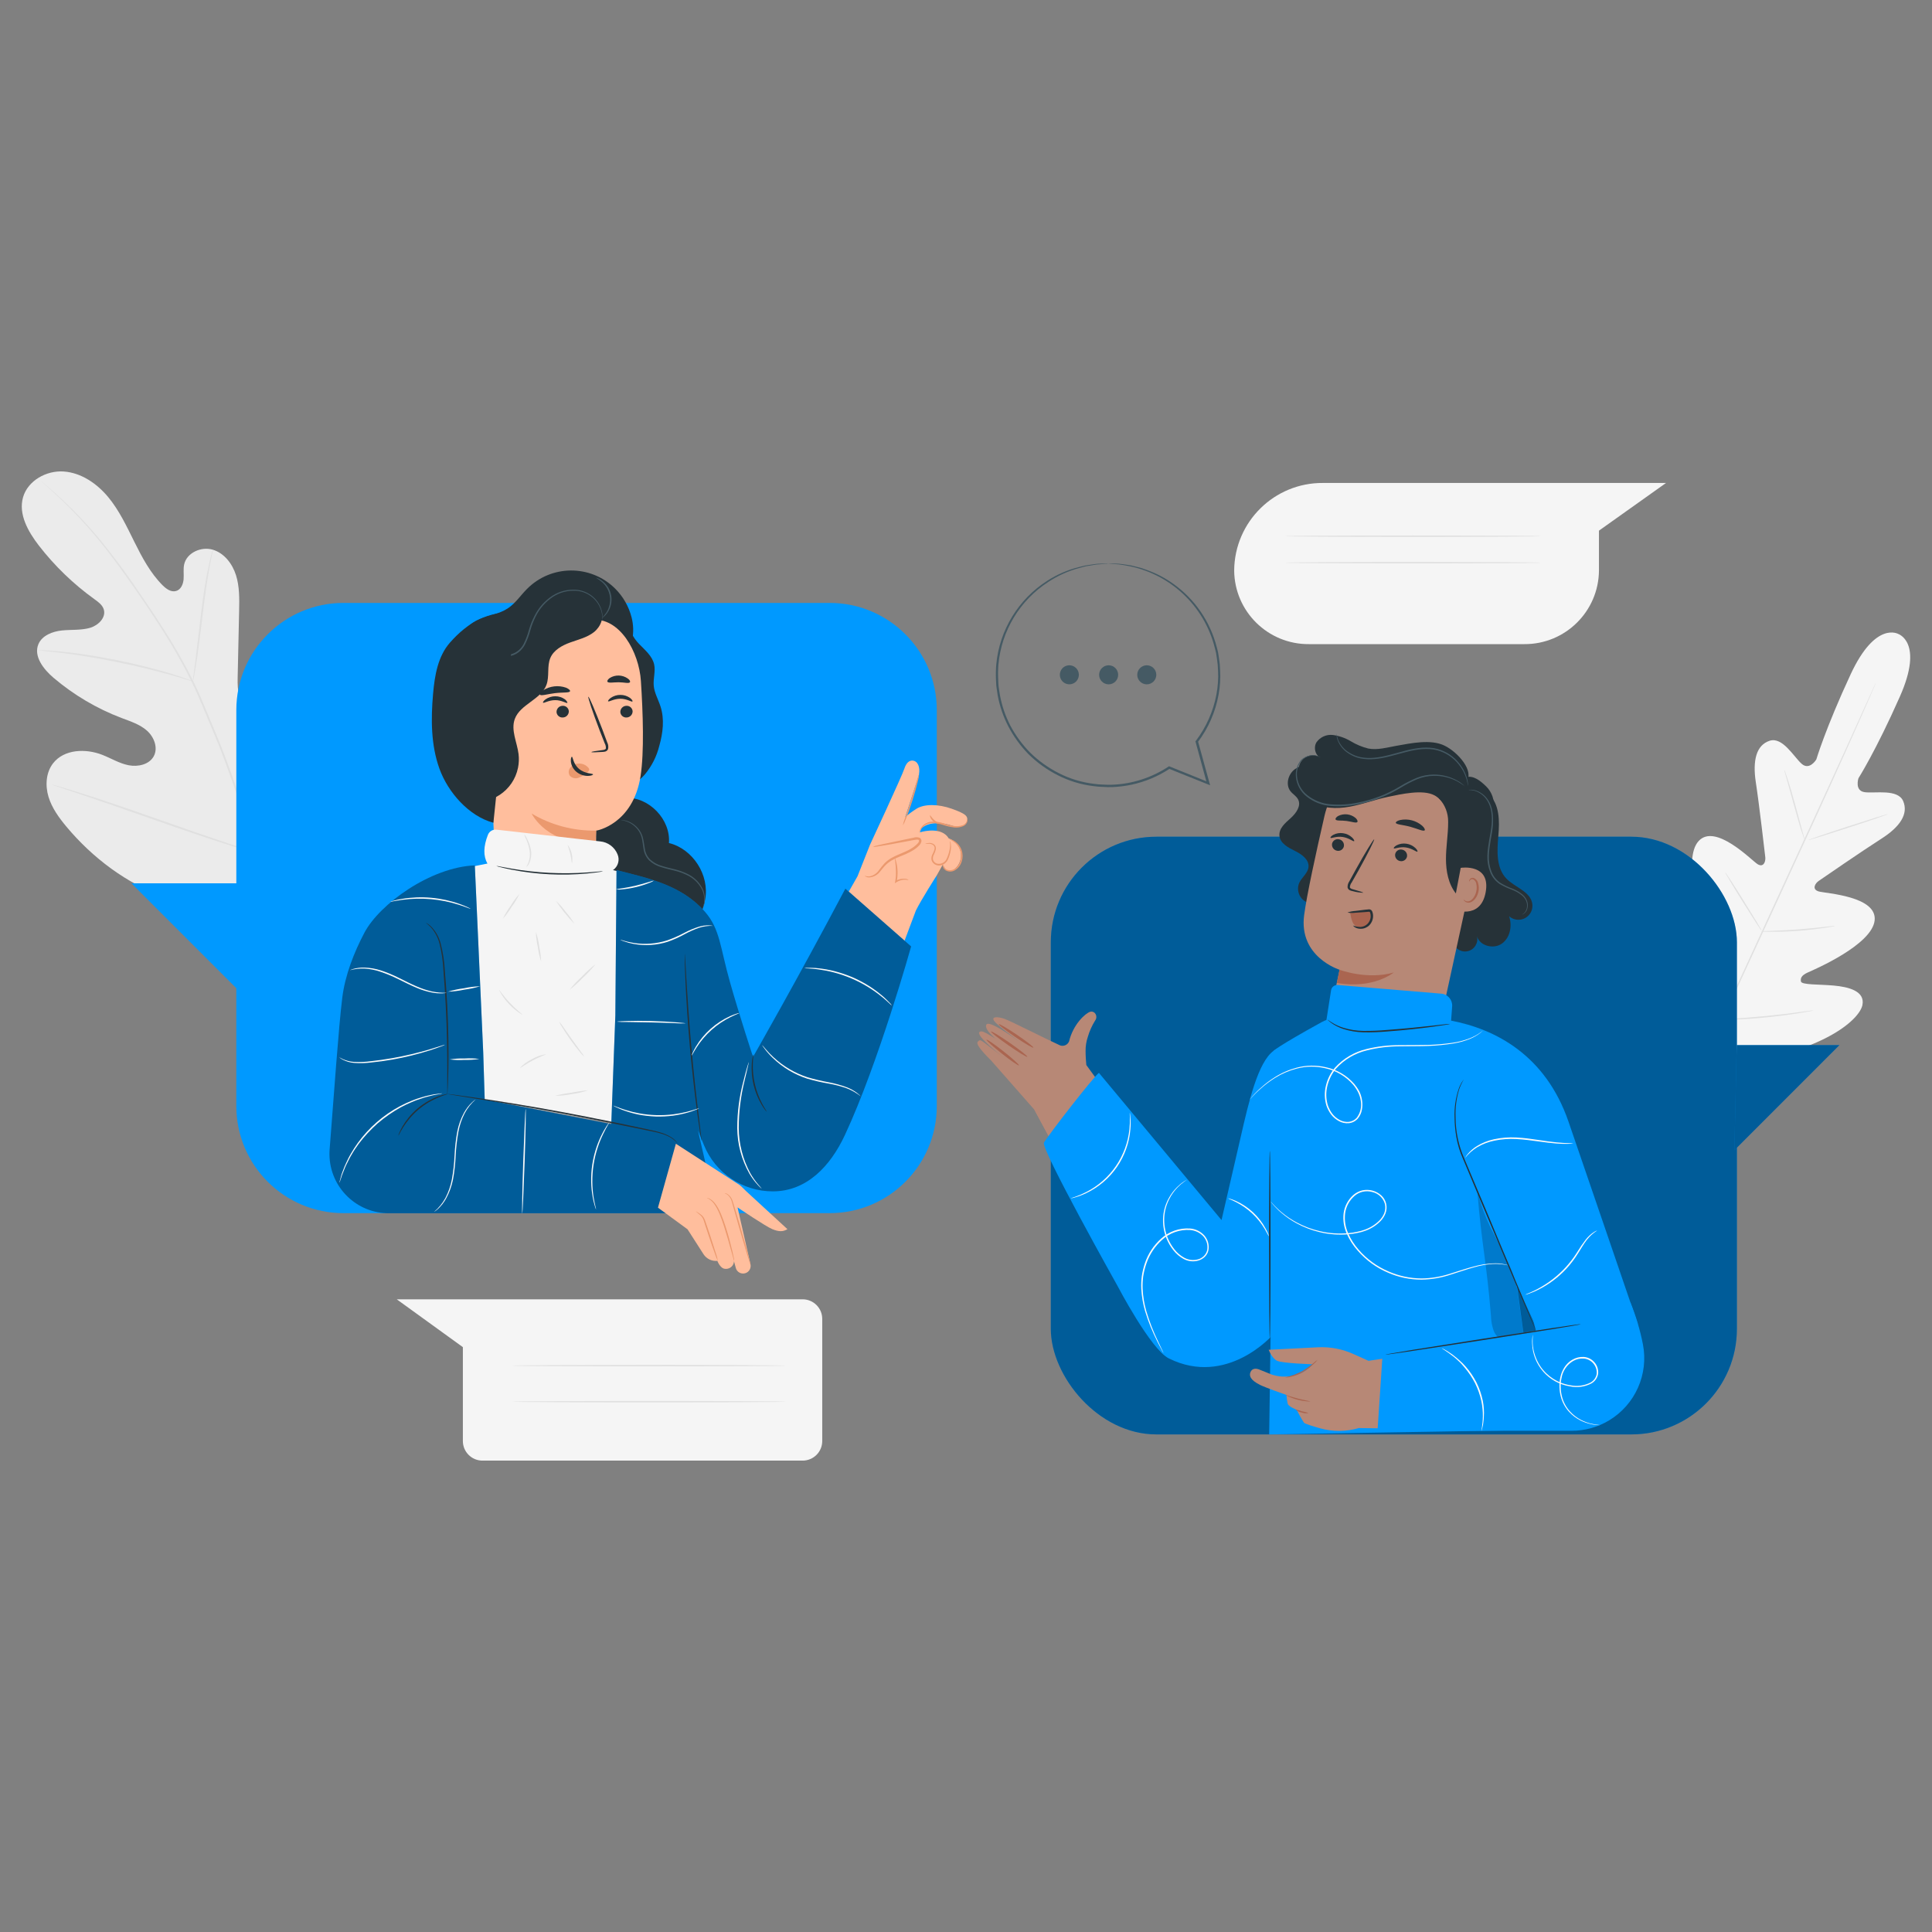 <?xml version="1.0" encoding="UTF-8"?>
<svg id="Layer_2" data-name="Layer 2" xmlns="http://www.w3.org/2000/svg" viewBox="0 0 1000 1000">
  <rect x="0" y="0" width="1000" height="1000" fill="#808080" stroke="none"/>
  <defs>
    <style>
      .cls-1 {
        fill: #aa6550;
      }

      .cls-1, .cls-2, .cls-3, .cls-4, .cls-5, .cls-6, .cls-7, .cls-8, .cls-9, .cls-10, .cls-11, .cls-12 {
        stroke-width: 0px;
      }

      .cls-2 {
        fill: #000;
      }

      .cls-3 {
        fill: #e0e0e0;
      }

      .cls-4 {
        fill: #eb996e;
      }

      .cls-5 {
        fill: #455a64;
      }

      .cls-6 {
        fill: #f5f5f5;
      }

      .cls-7 {
        fill: #09f;
      }

      .cls-8 {
        fill: #ffbe9d;
      }

      .cls-9 {
        fill: #ebebeb;
      }

      .cls-13 {
        opacity: .4;
      }

      .cls-10 {
        fill: #263238;
      }

      .cls-11 {
        fill: #fafafa;
      }

      .cls-12 {
        fill: #b78876;
      }

      .cls-14 {
        opacity: .2;
      }
    </style>
  </defs>
  <g id="freepik--background-complete--inject-2">
    <path class="cls-6" d="M982.68,328.21s-11.77-7.18-24.79,20.81c-13.01,28-17.76,44.06-17.76,44.06,0,0-3.51,5.89-7.59,2.27s-9.86-14.08-16.56-11.94c-6.9,2.24-8.91,10.11-7.17,21.5,1.75,11.39,4.63,36.49,4.9,38.76s-.92,5.63-4.1,3.55-21.77-21.28-30.39-11.91c-8.62,9.36,1.41,40.3,2.51,43.66s.41,4.89-1.2,5.8-7.24-6.15-12.67-11.42-12.83-10.39-17.34-4.58-5.18,29.33,18.52,66.63l12.11,16.56,20.52-1.89c43.66-6.7,60.92-22.67,62.33-29.9s-7.27-9.36-14.84-10.04-16.62-.3-16.98-2.1.34-3.25,3.59-4.7,33.15-14.24,34.54-26.9-25.35-13.96-28.97-15.03-1.87-4.14,0-5.42,22.69-15.63,32.39-21.81,14.18-12.84,11.36-19.52c-2.82-6.44-14.46-3.9-19.88-4.61s-3.28-7.21-3.28-7.21c0,0,8.97-14.08,21.48-42.35,12.51-28.26-1-32.39-1-32.39"/>
    <path class="cls-3" d="M971.02,353.26s-.07.21-.24.61-.42,1.01-.73,1.76l-2.9,6.69c-2.53,5.82-6.25,14.21-10.89,24.56-9.27,20.7-22.31,49.18-36.81,80.58-14.51,31.4-27.66,59.88-37.04,80.54l-11.08,24.46-3.01,6.65c-.35.73-.62,1.31-.8,1.72-.09.2-.19.39-.3.58.06-.21.14-.41.23-.61.18-.42.42-1,.73-1.75.68-1.56,1.66-3.82,2.9-6.7,2.53-5.82,6.25-14.2,10.89-24.55,9.27-20.7,22.31-49.18,36.81-80.6s27.62-59.87,37-80.51c4.68-10.29,8.45-18.65,11.08-24.45l3.03-6.65c.34-.75.61-1.31.8-1.73s.34-.61.34-.61Z"/>
    <path class="cls-3" d="M923.52,398.4c.25.44.45.92.58,1.41.34.89.77,2.2,1.31,3.82,1.04,3.25,2.38,7.76,3.76,12.77l3.48,12.84c.42,1.54.77,2.82,1.07,3.89.17.45.28.93.32,1.41-.25-.44-.45-.92-.58-1.41-.34-.89-.77-2.2-1.3-3.83-1.01-3.25-2.3-7.79-3.68-12.8l-3.56-12.82-1.08-3.87c-.16-.46-.27-.93-.32-1.41Z"/>
    <path class="cls-3" d="M935.94,434.83c0-.18,9.13-3.35,20.52-7.04s20.69-6.6,20.74-6.42-9.13,3.35-20.52,7.04c-11.39,3.69-20.69,6.6-20.74,6.42Z"/>
    <path class="cls-3" d="M911.48,482.06c.5-.09,1.01-.14,1.52-.13l4.11-.14c3.46-.13,8.27-.31,13.55-.72s10.06-.89,13.52-1.28l4.08-.46c.5-.09,1.01-.12,1.52-.08-.46.17-.93.28-1.41.35-.96.18-2.35.42-4.07.68-3.44.52-8.22,1.11-13.52,1.51s-10.11.51-13.6.49c-1.73,0-3.14,0-4.11-.07-.53.03-1.07-.02-1.59-.14Z"/>
    <path class="cls-3" d="M893,451.59c.33.33.61.71.84,1.11.51.73,1.24,1.82,2.11,3.17,1.76,2.69,4.14,6.44,6.73,10.59s4.91,7.94,6.56,10.7c.83,1.41,1.48,2.51,1.92,3.3.27.39.48.81.63,1.25-.34-.33-.63-.7-.86-1.11-.51-.75-1.23-1.82-2.11-3.17-1.75-2.69-4.13-6.44-6.73-10.6s-4.91-7.94-6.56-10.7c-.82-1.41-1.41-2.51-1.92-3.28-.26-.39-.46-.81-.62-1.25Z"/>
    <path class="cls-3" d="M866.11,490.54c.41.43.77.9,1.08,1.41l2.72,4.06c2.25,3.44,5.35,8.21,8.73,13.51s6.41,10.13,8.56,13.63l2.53,4.22c.33.5.61,1.03.84,1.58-.41-.43-.77-.9-1.08-1.41l-2.7-4.06c-2.27-3.45-5.37-8.22-8.75-13.52s-6.39-10.13-8.56-13.63c-1.01-1.66-1.86-3.07-2.52-4.22-.34-.49-.63-1.01-.86-1.56Z"/>
    <path class="cls-3" d="M890.26,527.85c.62-.14,1.26-.22,1.9-.23l5.21-.37c4.39-.31,10.48-.76,17.17-1.41s12.67-1.41,17.11-2.01l5.17-.69c.63-.11,1.27-.17,1.92-.17-.61.21-1.24.35-1.87.44-1.21.24-2.97.55-5.14.9-4.37.72-10.41,1.56-17.11,2.24s-12.8,1.06-17.21,1.24c-2.21.08-3.99.14-5.22.14-.64.03-1.28,0-1.92-.08Z"/>
    <path class="cls-9" d="M144.07,466.93c32.85-21.93,40.84-63.37,40.18-100.82-.13-6.25.68-12.82-2.25-18.31s-9.86-9.38-15.59-6.83c-4.72,2.11-6.86,7.48-9.55,11.9-3.63,5.91-8.84,10.68-15.05,13.76-4.06,2-9.06,3.18-13,.96-5.41-3.04-5.94-10.49-5.8-16.7l.76-34.7c.13-6.21.25-12.55-1.62-18.48s-6.1-11.45-12.05-13.2-13.41,1.55-14.77,7.6c-.56,2.52-.08,5.15-.3,7.73s-1.41,5.41-3.97,6.08-5-1.11-6.86-2.94c-6.39-6.38-10.67-14.51-14.66-22.53s-7.87-16.38-13.65-23.29-13.86-12.46-22.86-13.11-18.67,4.72-21.12,13.41,2.62,17.67,8.14,24.84c8.22,10.62,17.93,20,28.83,27.84,1.97,1.41,4.08,2.94,4.82,5.25,1.3,4.22-2.73,8.21-6.9,9.52-4.72,1.41-9.86.92-14.7,1.41s-10.27,2.55-12.2,7.04c-2.66,6.31,2.61,13.04,7.83,17.48,10.47,8.89,22.37,15.92,35.21,20.8,4.61,1.75,9.45,3.28,13.13,6.55s5.86,8.87,3.53,13.21-8.14,5.63-12.97,4.7-9.13-3.62-13.72-5.41c-8.6-3.35-19.72-2.93-25.42,4.37-3.72,4.79-4.14,11.53-2.39,17.34s5.41,10.83,9.29,15.49c13.6,16.25,31.15,29.43,51.09,36.61,19.94,7.18,38.49,9.29,58.53,2.39"/>
    <path class="cls-3" d="M141.55,467.64c-5.28-18.94-19.72-63.51-28.38-84.5l-6.44-15.49c-2.13-5.08-4.22-10.11-6.6-14.91-4.57-9.19-9.65-18.12-15.21-26.76-5.27-8.31-10.56-16-15.49-23.17s-9.86-13.72-14.48-19.53c-7.28-9.22-15.29-17.84-23.94-25.79-3.06-2.82-5.49-4.93-7.17-6.34l-2-1.72c-.44-.35-.68-.52-.68-.52,0,0,.2.21.61.59l1.86,1.66c1.62,1.41,4.03,3.61,7.04,6.46,8.52,8.04,16.43,16.71,23.66,25.93,4.59,5.83,9.35,12.42,14.35,19.57s10.24,14.87,15.49,23.17c5.52,8.64,10.57,17.57,15.11,26.76,2.35,4.79,4.45,9.86,6.58,14.89s4.22,10.27,6.44,15.49c8.6,20.96,23.08,65.48,28.4,84.37"/>
    <path class="cls-3" d="M99.84,352.64c.29-.86.5-1.75.62-2.65.34-1.72.76-4.22,1.24-7.29.97-6.17,2.03-14.73,3.17-24.18,1.14-9.45,2.34-17.97,3.44-24.11.54-3.07,1-5.55,1.41-7.25.22-.88.37-1.77.44-2.68-.34.84-.61,1.7-.79,2.59-.46,1.69-1.03,4.22-1.65,7.22-1.37,6.11-2.63,14.66-3.77,24.15-1.14,9.49-2.13,17.84-2.89,24.21-.38,2.96-.7,5.42-.96,7.32-.16.88-.24,1.77-.25,2.66Z"/>
    <path class="cls-3" d="M19.2,336.52c.27.09.55.13.83.14l2.39.24c2.08.21,5.08.49,8.77.96,7.39.87,17.58,2.46,28.73,4.7,11.15,2.24,21.12,4.76,28.31,6.77,3.59.99,6.48,1.86,8.45,2.45l2.31.68c.26.1.54.16.82.18-.23-.15-.49-.27-.76-.35-.62-.24-1.41-.52-2.25-.84-1.96-.7-4.83-1.69-8.45-2.82-7.14-2.18-17.14-4.79-28.31-7.04s-21.29-3.68-28.77-4.39c-3.7-.38-6.73-.56-8.82-.65h-2.41c-.28-.04-.56-.05-.84-.03Z"/>
    <path class="cls-3" d="M133.7,441.86c.21-.3.4-.63.55-.97l1.41-2.82c1.21-2.51,2.82-6.17,4.9-10.72,4.03-9.08,9.2-21.81,14.73-35.92,5.53-14.11,10.59-26.93,14.43-36.08l4.62-10.82c.51-1.21.93-2.18,1.25-2.94.16-.34.29-.69.38-1.06-.23.3-.41.62-.55.97l-1.41,2.82c-1.21,2.51-2.89,6.17-4.89,10.7-4.03,9.1-9.21,21.83-14.73,35.94-5.52,14.11-10.6,26.87-14.48,36.02l-4.62,10.82-1.24,2.94c-.17.35-.29.73-.37,1.11Z"/>
    <path class="cls-3" d="M26.77,406.07c.34.18.69.32,1.06.42l3.11,1.06,11.46,3.84c9.67,3.24,22.98,7.87,37.67,13.03s28.05,9.69,37.78,12.77c4.86,1.54,8.82,2.75,11.55,3.53l3.17.89c.37.12.74.21,1.13.25-.34-.18-.7-.33-1.07-.44l-3.11-1.06-11.46-3.82c-9.67-3.24-22.98-7.87-37.67-13.03s-28.04-9.7-37.77-12.77c-4.87-1.54-8.82-2.75-11.56-3.53l-3.15-.9c-.37-.12-.74-.21-1.13-.25Z"/>
    <path class="cls-6" d="M684.81,249.97h177.54l-34.73,24.69v20.62c-.16,21.21-17.49,38.28-38.7,38.12h-111.41c-21.21.16-38.54-16.91-38.7-38.12h0c.19-25.21,20.77-45.49,45.98-45.3,0,0,.01,0,.02,0Z"/>
    <path class="cls-3" d="M797.66,277.53c0,.2-29.57.37-66.19.37s-66.19-.17-66.19-.37,29.57-.37,66.19-.37,66.19.15,66.19.37Z"/>
    <path class="cls-3" d="M797.66,291.24c0,.2-29.57.37-66.19.37s-66.19-.17-66.19-.37,29.57-.37,66.19-.37,66.19.15,66.19.37Z"/>
    <path class="cls-6" d="M415.45,672.52h-210.09l34.22,24.76v48.59c0,5.6,4.54,10.14,10.14,10.14h165.72c5.6,0,10.15-4.53,10.15-10.13h0v-63.22c0-5.6-4.55-10.14-10.15-10.14Z"/>
    <path class="cls-3" d="M406.69,706.85c0,.21-31.69.37-70.77.37s-70.77-.15-70.77-.37,31.67-.37,70.77-.37,70.77.17,70.77.37Z"/>
    <path class="cls-3" d="M406.69,725.51c0,.2-31.69.37-70.77.37s-70.77-.17-70.77-.37,31.67-.37,70.77-.37,70.77.17,70.77.37Z"/>
  </g>
  <g id="freepik--character-2--inject-2">
    <rect class="cls-7" x="543.9" y="433.08" width="355.12" height="309.37" rx="54.63" ry="54.63"/>
    <g class="cls-13">
      <rect class="cls-2" x="543.9" y="433.08" width="355.12" height="309.37" rx="54.63" ry="54.63"/>
    </g>
    <polygon class="cls-7" points="898.92 540.93 952.11 540.93 897.72 595.33 898.92 540.93"/>
    <g class="cls-13">
      <polygon class="cls-2" points="898.92 540.93 952.11 540.93 897.72 595.33 898.92 540.93"/>
    </g>
    <path class="cls-12" d="M535.39,574.38l-22.29-25.35c-6.03-6.03-8.1-8.93-6.89-9.98,1.61-1.41.92-.94,13.43,8.45,0,0-17.74-13.56-11.59-13.65,1.08,0,4.1,1.75,7.32,3.86-4.39-3.73-5.63-6.25-4.77-7.45,1.41-2.08,12.28,5.45,17.28,9.07-4.08-3.04-11.87-8.94-13.24-10.8-1.89-2.53,1.93-2.32,5.03-1.27,3.48,1.18,22.7,11,28.39,13.53,1.74,1.04,4,.47,5.04-1.27.1-.16.18-.34.26-.52,2.1-8.82,8.45-14.55,10.87-15.29s4.3,2.35,2.56,4.61c-1.63,2.62-2.89,5.46-3.75,8.42-.78,2.33-1.17,4.77-1.14,7.22,0,2.82.2,5.25.38,7.29l20.38,27.95-34.08,19.72-13.2-24.55Z"/>
    <path class="cls-1" d="M527.42,551.44c-.23.31-4.22-2.41-8.84-6.08-4.62-3.68-8.22-6.91-7.96-7.21s4.22,2.44,8.84,6.08,8.15,6.89,7.96,7.21Z"/>
    <path class="cls-1" d="M531.73,546.99c-.23.32-4.61-2.35-9.79-5.96s-9.21-6.8-8.98-7.11,4.61,2.34,9.79,5.94,9.21,6.8,8.98,7.13Z"/>
    <path class="cls-1" d="M534.88,542.25c-.23.32-4.42-2.13-9.36-5.48s-8.77-6.32-8.56-6.66,4.41,2.13,9.36,5.48,8.77,6.34,8.56,6.66Z"/>
    <path class="cls-12" d="M564.19,555.04l81.23,103-18.6,43.3s-22.28-4.93-29.04-14.31c-6.76-9.38-62.39-112.66-62.39-112.66l28.8-19.34Z"/>
    <path class="cls-10" d="M770.39,410.95c5.84,5.07,5.83,14,5.15,21.7-.68,7.7-1.2,16.48,4.14,22.08,4.41,4.62,12.39,6.63,13.41,12.93.64,3.95-2.04,7.68-6,8.32-2.16.35-4.36-.29-5.99-1.74,1.72,4.97.54,11.18-3.77,14.2s-11.53,1.15-12.87-3.93c.88,3.41-1.17,6.89-4.58,7.77s-6.89-1.17-7.77-4.58c-.08-.3-.13-.6-.16-.91"/>
    <path class="cls-10" d="M686.69,462.94c-1.64,3.93-6.15,5.78-10.08,4.15-3.93-1.64-5.78-6.15-4.15-10.08h0c1.34-2.93,4.51-5.04,4.82-8.25.37-3.87-3.59-6.65-7.04-8.34s-7.62-3.89-8-7.77,2.99-6.66,5.79-9.17,5.63-6.39,3.84-9.73c-.89-1.72-2.73-2.69-3.93-4.22-2.63-3.35-1.25-8.69,2.11-11.27s8.01-2.99,12.21-2.24,8.14,2.49,12.22,3.72c13.69,3.98,28.42,2.05,40.61-5.32"/>
    <path class="cls-12" d="M711.63,553.76c15.14,3.05,29.93-6.6,33.22-21.69l19.98-91.62c5.15-21.85-8.39-43.75-30.24-48.9-.37-.09-.75-.17-1.12-.25l-2.08-.31c-21.11-3.1-41.07,10.54-45.84,31.33-4.45,19.34-9.11,40.76-10.52,51.27-2.92,21.79,18.31,28.35,18.31,28.35l-3.82,18.31c-3.17,15.29,6.65,30.26,21.94,33.43.05,0,.09.02.14.03l.03.04Z"/>
    <path class="cls-10" d="M689.47,436.75c-.26,1.68.86,3.26,2.53,3.58,1.62.37,3.22-.64,3.59-2.26,0-.02,0-.04.01-.07.27-1.68-.85-3.27-2.52-3.58-1.62-.37-3.24.65-3.61,2.27,0,.02,0,.04-.01.05Z"/>
    <path class="cls-10" d="M688.66,433.65c.32.46,2.93-.94,6.28-.44s5.53,2.52,5.96,2.17c.21-.15-.08-.94-1.03-1.87-1.3-1.21-2.94-2-4.7-2.24-1.74-.26-3.51.03-5.07.84-1.14.65-1.59,1.32-1.44,1.54Z"/>
    <path class="cls-10" d="M722.13,442.1c-.26,1.68.86,3.27,2.53,3.58,1.62.37,3.22-.65,3.59-2.26,0-.03.01-.05.02-.08.26-1.68-.86-3.26-2.53-3.56-1.61-.37-3.21.62-3.58,2.23,0,.03-.01.06-.02.09Z"/>
    <path class="cls-10" d="M721.42,439.08c.32.45,2.93-.94,6.27-.44s5.55,2.52,5.97,2.17c.2-.15-.08-.94-1.04-1.87-1.3-1.21-2.94-2-4.7-2.24-1.74-.26-3.51.03-5.07.84-1.08.61-1.59,1.32-1.42,1.54Z"/>
    <path class="cls-10" d="M705.66,462.09c0-.2-1.99-.86-5.28-1.77-.84-.21-1.62-.51-1.68-1.11.06-.89.38-1.74.93-2.44,1.12-1.94,2.28-3.99,3.48-6.13,4.86-8.75,8.45-15.97,8.15-16.17s-4.58,6.73-9.44,15.49l-3.38,6.17c-.68.96-1.01,2.12-.93,3.3.18.63.63,1.15,1.23,1.41.45.19.92.33,1.41.41,1.79.51,3.64.79,5.51.84Z"/>
    <path class="cls-10" d="M722.46,425.86c.2.96,3.61,1.01,7.45,2.06s6.86,2.58,7.51,1.84c.28-.35-.14-1.3-1.28-2.35-3.14-2.69-7.34-3.79-11.39-2.97-1.58.37-2.35,1.04-2.28,1.42Z"/>
    <path class="cls-10" d="M691.31,424.16c.48.84,2.82.39,5.63.76s5.04,1.27,5.63.55c.3-.35,0-1.17-.87-2.04-2.56-2.17-6.17-2.58-9.15-1.04-1.01.63-1.45,1.37-1.24,1.77Z"/>
    <path class="cls-10" d="M744.73,413.14l.1.11c3.07,3.24,4.76,7.54,4.73,12v.44c0,6.34-1.14,12.67-1.13,18.94s1.23,12.94,5.18,17.87c1.62,2.04,4.77,3.73,6.62,1.9.65-.78,1.06-1.73,1.2-2.73,3.35-14.8,9.38-27.48,11.65-43.14.64-4.25-.81-8.55-3.9-11.55-2.93-2.82-6.58-5.86-10.48-4.66s-9.6,7.32-12.86,9.86"/>
    <path class="cls-12" d="M756.06,449.21c.39-.11,15.59-2.24,12.93,12.56-2.66,14.8-16.9,9.08-16.9,8.65s3.97-21.21,3.97-21.21Z"/>
    <path class="cls-1" d="M757.61,465.63s.23.23.62.49c.57.38,1.26.52,1.93.39,1.66-.3,3.42-2.53,3.97-5.2.28-1.26.28-2.56,0-3.82-.12-.99-.71-1.86-1.59-2.32-.58-.27-1.28-.09-1.65.44-.27.37-.23.69-.31.69s-.27-.3,0-.89c.15-.35.41-.64.75-.82.46-.24,1-.28,1.49-.13,1.2.48,2.06,1.54,2.28,2.82.39,1.38.44,2.82.15,4.22-.63,2.97-2.66,5.48-4.9,5.72-.85.09-1.69-.21-2.3-.82-.49-.44-.51-.77-.45-.79Z"/>
    <path class="cls-10" d="M758.87,404.71c4.53-5.42-4.22-15.42-11.27-18.81s-17.18-1.23-24.84.13c-4.83.86-9.73,2.32-14.55,1.41-3.2-.8-6.25-2.08-9.07-3.79-2.82-1.68-5.96-2.78-9.21-3.22-3.34-.41-6.63,1.06-8.55,3.82-1.68,2.82-.51,7.22,2.65,8.14-3.25-2.46-7.88-1.83-10.34,1.42-2.46,3.25-1.83,7.88,1.42,10.34,1.43,1.08,3.2,1.61,4.99,1.48-1.87-1.92-5.51.27-5.63,2.94s1.99,4.94,4.22,6.37c5.79,3.63,13.14,3.82,19.87,2.61s13.18-3.72,19.88-5.1c6.7-1.38,17.96-4,24.01-.8,4.45,2.34,6.9,8.45,9.73,7.62,2.72-1,4.8-3.22,5.63-6,.76-2.75,1.08-5.6.94-8.45"/>
    <path class="cls-5" d="M787.84,473.36c.28-.06.54-.18.77-.34.7-.45,1.25-1.08,1.61-1.83.55-1.2.71-2.53.48-3.83-.37-1.7-1.3-3.23-2.65-4.34-1.6-1.32-3.4-2.37-5.34-3.11-2.17-.79-4.26-1.8-6.24-3.01-2.07-1.45-3.64-3.5-4.52-5.87-.96-2.55-1.41-5.27-1.31-8,.14-5.63,1.7-10.91,2.08-15.89s-.25-9.63-2.37-12.86c-1.59-2.59-4.11-4.48-7.04-5.28-.79-.2-1.6-.28-2.41-.24-.28,0-.56.05-.83.13,1.07,0,2.13.13,3.17.39,2.79.88,5.16,2.76,6.65,5.28,1.96,3.13,2.63,7.66,2.14,12.52s-2,10.14-2.17,15.93c-.09,2.83.39,5.64,1.41,8.28.94,2.51,2.63,4.66,4.83,6.18,2.02,1.21,4.16,2.22,6.38,3.01,1.88.7,3.65,1.69,5.22,2.93,1.29,1.02,2.2,2.43,2.59,4.03.26,1.21.14,2.48-.34,3.62-.44.98-1.18,1.79-2.13,2.3Z"/>
    <path class="cls-5" d="M683.55,392.02c-.2-.15-.42-.27-.65-.35-.26-.13-.54-.24-.82-.32-.39-.13-.79-.23-1.2-.3-2.71-.43-5.46.41-7.46,2.28h0c-2.03,2.47-2.98,5.64-2.65,8.82.38,3.94,2.34,7.57,5.44,10.04,3.52,2.84,7.81,4.56,12.31,4.94,4.89.42,9.81.12,14.62-.89,7.62-1.49,14.91-4.31,21.55-8.34,2.84-1.76,5.82-3.3,8.9-4.61,2.69-1.09,5.55-1.68,8.45-1.73,4.22-.09,8.39.88,12.14,2.82,1.35.76,2.67,1.59,3.93,2.49-1.13-1.11-2.4-2.06-3.79-2.82-3.76-2.09-7.99-3.18-12.29-3.14-2.97.02-5.91.59-8.67,1.68-3.11,1.3-6.12,2.84-9,4.61-6.59,3.94-13.81,6.71-21.35,8.18-4.73,1-9.59,1.31-14.41.92-4.37-.36-8.53-2.01-11.96-4.73-2.98-2.36-4.89-5.81-5.3-9.59-.35-3.03.52-6.07,2.42-8.45h0c1.9-1.81,4.52-2.68,7.13-2.35.91.2,1.8.48,2.66.84Z"/>
    <path class="cls-5" d="M691.79,379.7c-.05,1.13.13,2.26.52,3.32,1.1,2.93,3.15,5.41,5.83,7.04,1.8,1.17,3.8,2,5.9,2.45,2.41.49,4.88.61,7.32.38,5.17-.38,10.58-2.15,16.25-3.62s11.35-2.24,16.25-.93c4.35,1.15,8.22,3.66,11.04,7.17,1.94,2.33,3.38,5.03,4.22,7.94.56,2.07.63,3.28.73,3.27.02-.29.02-.58,0-.87-.08-.83-.21-1.65-.41-2.46-.75-3-2.15-5.8-4.1-8.21-2.85-3.65-6.8-6.28-11.27-7.51-5.07-1.41-10.9-.61-16.6.87-5.7,1.48-11.07,3.25-16.12,3.66-2.38.25-4.79.15-7.14-.3-2.04-.41-3.98-1.19-5.75-2.28-2.61-1.54-4.66-3.88-5.83-6.68-.38-1.06-.66-2.15-.86-3.25Z"/>
    <path class="cls-1" d="M698.99,473.15c.19,1.45.57,2.88,1.14,4.22.6,1.35,1.76,2.37,3.17,2.82,1.53.32,3.13-.17,4.22-1.28,1.08-1.14,1.77-2.59,1.99-4.14.23-1.41,0-3.17-1.41-3.62-.57-.14-1.16-.14-1.73,0l-7.8,1.41"/>
    <path class="cls-10" d="M700.35,479.06c1.24.48,2.56.73,3.89.73,1.38-.08,2.67-.67,3.63-1.66,1.15-1.22,1.72-2.88,1.56-4.55-.04-.42-.14-.84-.28-1.24-.18-.38-.13-.35-.45-.39s-.83,0-1.25.07l-1.31.1c-1.69.13-3.21.23-4.49.3-1.4.2-2.83.17-4.22-.08,1.32-.48,2.7-.77,4.1-.84,1.27-.18,2.82-.37,4.46-.56l1.3-.14c.47-.07.94-.11,1.41-.13.37.01.73.14,1.03.37.26.23.46.53.58.86.19.51.31,1.04.37,1.58.19,2.05-.55,4.08-2.01,5.53-1.2,1.14-2.81,1.77-4.46,1.73-1.08,0-2.15-.29-3.07-.86-.48-.39-.8-.75-.76-.8Z"/>
    <path class="cls-1" d="M693.37,501.95s14.2,5.38,28.01,1.41c0,0-10.42,8.75-29.43,5.39l1.42-6.8Z"/>
    <path class="cls-11" d="M715.03,703.85c-.68-.45-1.33-.95-1.94-1.49-.61-.49-1.41-1.1-2.27-1.75s-1.9-1.41-3.1-2.18-2.44-1.62-3.89-2.42-2.99-1.65-4.63-2.49c-7.22-3.56-14.99-5.88-22.98-6.87-1.84-.2-3.59-.42-5.24-.46s-3.18-.11-4.58-.1-2.68.08-3.79.13-2.07.13-2.82.21c-.81.12-1.62.18-2.44.17.79-.2,1.6-.35,2.41-.45.93-.16,1.87-.27,2.82-.34,1.11-.08,2.38-.24,3.8-.24s2.96-.08,4.62,0,3.44.23,5.3.39c4.03.5,8.01,1.32,11.91,2.45,3.87,1.19,7.64,2.69,11.27,4.49,1.65.87,3.24,1.68,4.63,2.58s2.72,1.7,3.87,2.52,2.17,1.61,3.06,2.28,1.62,1.32,2.2,1.86c.64.52,1.24,1.1,1.79,1.72Z"/>
    <path class="cls-7" d="M632.26,631.52l11.55-50.04c4.42-18.81,9.66-36.9,18.46-39.04v5.82l-3.77,142.95s-23.53,26.76-53.51,11.91c-9.38-4.66-26.49-37.4-26.49-37.4,0,0-39.81-71.03-38.15-74.26s25.98-34.57,28.46-36.14l63.46,76.19Z"/>
    <path class="cls-7" d="M751.09,528.28c22.95,4.39,48.8,17.79,60.7,52.11,4.34,12.53,35.94,104.93,35.94,104.93l-53.89-1.13-8.7-19.03,4.22,30.91,3.65,44.08-136.09,2.3.96-66.41,1.31-132.1s1.52-2,25-14.94c14.56-8.04,66.92-.72,66.92-.72Z"/>
    <g class="cls-14">
      <path class="cls-2" d="M764.67,616.64c2.24,27.88,4.8,36.5,7.04,64.39.05,2.64.53,5.26,1.41,7.75.95,2.51,3.04,4.42,5.63,5.14,3.97.8,9.13,3.68,10.24-.21l-3.76-26.86c-.81-3.91-2.06-7.71-3.72-11.34-8.35-18.55-11.44-19.63-16.9-38.87"/>
    </g>
    <path class="cls-7" d="M684.16,543.3l.45-2.9,4.35-27.83c.26-1.68,1.77-2.87,3.46-2.73l53.58,4.48c3.37.28,5.88,3.22,5.63,6.59l-1.2,16.17-16.73,21.83-24.1,3.76"/>
    <path class="cls-10" d="M657.25,595.61c.21,0,.37,21.8.37,48.68s-.15,48.68-.37,48.68-.37-21.8-.37-48.68.17-48.68.37-48.68Z"/>
    <path class="cls-10" d="M794.99,688.67s0-.1-.17-.31-.27-.56-.45-.96l-1.63-3.7-5.87-13.67-19.14-45.22c-3.72-8.84-7.25-17.27-10.46-24.94-1.62-3.6-2.79-7.38-3.46-11.27-.59-3.4-.91-6.83-.93-10.28-.18-4.99.55-9.98,2.14-14.72l.44-1.17.49-.99c.23-.52.51-1.02.84-1.49l.59-.87c.07-.1.14-.19.23-.28-.93,1.56-1.7,3.2-2.32,4.9-1.47,4.73-2.11,9.67-1.89,14.62.02,7.34,1.55,14.61,4.49,21.34l10.52,24.91,18.94,45.3,5.63,13.76,1.51,3.76.38.99c.05.09.09.19.13.3Z"/>
    <path class="cls-11" d="M767.8,533.2c-.49.5-1.01.97-1.56,1.41-1.58,1.21-3.31,2.21-5.14,3-2.9,1.21-5.94,2.06-9.04,2.53-4.1.64-8.24,1.05-12.39,1.23-4.62.2-9.66.11-15.07.21-5.74,0-11.47.69-17.04,2.08-6.17,1.46-11.76,4.75-16.03,9.45-2.12,2.56-3.65,5.56-4.45,8.79-.86,3.31-.8,6.79.17,10.07.54,1.62,1.33,3.14,2.35,4.51,1.03,1.33,2.32,2.42,3.8,3.21,1.44.79,3.07,1.13,4.7.99,1.6-.16,3.07-.92,4.14-2.11,1.93-2.54,2.68-5.78,2.08-8.91-.23-1.53-.71-3.01-1.41-4.39-.69-1.35-1.53-2.62-2.49-3.79-3.76-4.34-8.83-7.34-14.45-8.55-4.86-1.15-9.94-1.09-14.77.17-3.98,1.03-7.78,2.66-11.27,4.83-2.66,1.66-5.16,3.54-7.49,5.63-1.93,1.69-3.3,3.15-4.22,4.11l-1.04,1.13c-.11.13-.24.26-.38.37,1.66-2.09,3.5-4.04,5.49-5.82,2.31-2.13,4.8-4.05,7.46-5.72,3.52-2.24,7.37-3.92,11.41-4.99,4.92-1.32,10.08-1.41,15.04-.25,5.76,1.21,10.97,4.28,14.83,8.72.98,1.18,1.84,2.45,2.56,3.8.71,1.45,1.19,3.01,1.41,4.61.25,1.63.22,3.29-.08,4.91-.3,1.69-1.05,3.27-2.15,4.58-1.18,1.33-2.82,2.17-4.59,2.35-1.78.17-3.56-.2-5.13-1.06-1.57-.84-2.95-2-4.04-3.41-1.07-1.43-1.91-3.03-2.48-4.73-1.01-3.41-1.07-7.03-.17-10.46.82-3.34,2.4-6.45,4.61-9.08,4.37-4.79,10.08-8.15,16.39-9.65,5.64-1.38,11.42-2.05,17.22-2,5.42-.08,10.46,0,15.05-.13,4.13-.14,8.26-.52,12.35-1.11,3.09-.44,6.11-1.25,9.01-2.39,1.82-.74,3.55-1.68,5.15-2.82.56-.38.94-.73,1.23-.93.13-.14.27-.27.42-.38Z"/>
    <path class="cls-11" d="M814.37,591.81c-.2.06-.4.09-.61.1-.39,0-.97.1-1.73.13-2.13.07-4.26.02-6.38-.15-2.69-.2-5.87-.61-9.39-1.1s-7.38-1.01-11.46-1.23c-3.82-.21-7.65.08-11.39.86-3.06.62-6,1.74-8.7,3.31-2.45,1.5-4.62,3.4-6.42,5.63.08-.19.18-.36.31-.52.3-.5.64-.97,1.01-1.41,1.36-1.67,3-3.09,4.83-4.22,2.72-1.66,5.7-2.85,8.82-3.52,3.8-.83,7.7-1.14,11.59-.93,4.13.21,8,.77,11.52,1.3s6.68.99,9.34,1.24,4.84.37,6.34.38c.78,0,1.56.05,2.34.14Z"/>
    <path class="cls-11" d="M780.53,654.94c-2.65-.62-5.37-.85-8.08-.69-3.18.22-6.33.78-9.39,1.68-3.59.97-7.6,2.39-12.11,3.79-4.89,1.66-10.01,2.55-15.18,2.63-5.95,0-11.84-1.22-17.29-3.59-6.07-2.56-11.46-6.49-15.77-11.46-2.33-2.6-4.23-5.56-5.63-8.76-1.49-3.31-2.05-6.97-1.62-10.58.49-3.64,2.26-6.98,5-9.42,1.36-1.19,2.99-2.02,4.75-2.42,3.49-.74,7.12.24,9.76,2.63,1.27,1.17,2.16,2.7,2.53,4.38.36,1.65.23,3.37-.38,4.94-.59,1.51-1.49,2.89-2.63,4.04-2.18,2.19-4.82,3.87-7.73,4.91-1.37.52-2.78.91-4.22,1.17-.7.13-1.41.28-2.1.38l-2.1.25c-5.15.51-10.34.14-15.36-1.08-4.14-.99-8.13-2.52-11.87-4.56-2.83-1.53-5.48-3.36-7.9-5.46l-1.41-1.23-1.15-1.17c-.62-.59-1.21-1.22-1.75-1.89l-1.01-1.21c-.12-.13-.22-.27-.31-.42.14.12.26.24.38.38l1.06,1.15c.56.65,1.16,1.26,1.79,1.83l1.17,1.14,1.41,1.2c2.44,2.05,5.08,3.83,7.9,5.31,3.72,1.99,7.68,3.47,11.79,4.42,4.97,1.18,10.11,1.52,15.2.99l2.06-.25c.69-.11,1.41-.27,2.08-.39,1.41-.25,2.79-.64,4.13-1.15,2.81-1.02,5.36-2.65,7.48-4.77,1.08-1.09,1.92-2.39,2.48-3.82.55-1.45.67-3.03.35-4.55-.85-3.16-3.38-5.59-6.58-6.31-3.26-.94-6.78-.14-9.31,2.13-2.61,2.32-4.29,5.51-4.75,8.97-.4,3.47.13,6.99,1.55,10.18,1.36,3.13,3.21,6.02,5.46,8.58,4.24,4.89,9.54,8.74,15.49,11.27,5.37,2.34,11.16,3.57,17.03,3.61,5.11-.06,10.19-.92,15.04-2.53,4.49-1.41,8.45-2.73,12.15-3.68,3.09-.87,6.27-1.39,9.48-1.56,1.17-.07,2.34-.07,3.51,0,1,.15,1.86.23,2.53.38l1.54.38c.2.06.4.14.58.25Z"/>
    <path class="cls-11" d="M656.78,639.92c-.13,0-.77-1.41-2.14-3.77-3.57-6-8.79-10.86-15.03-14.01-2.39-1.21-3.97-1.75-3.93-1.87.4.03.78.12,1.15.27,1.02.31,2.03.68,3,1.13,3.23,1.47,6.19,3.45,8.79,5.87,2.6,2.42,4.78,5.24,6.46,8.37.53.94,1,1.9,1.41,2.9.14.36.24.74.28,1.13Z"/>
    <path class="cls-11" d="M602.14,700.19s-.1-.11-.23-.35-.34-.62-.58-1.06c-.51-.93-1.24-2.32-2.14-4.13-2.62-5.09-4.77-10.4-6.45-15.87-1.12-3.8-1.8-7.72-2.01-11.67-.11-2.21-.02-4.43.27-6.62.35-2.32.91-4.61,1.66-6.83,1.64-4.81,4.49-9.11,8.27-12.51,4.08-3.74,9.51-5.65,15.03-5.28,2.84.21,5.49,1.5,7.41,3.61,1.85,2.11,2.62,4.95,2.1,7.7-.3,1.33-1,2.54-2,3.48-.98.89-2.16,1.54-3.44,1.87-2.48.65-5.11.33-7.37-.89-2.09-1.13-3.92-2.69-5.37-4.58-1.39-1.75-2.53-3.68-3.39-5.73-1.52-3.69-2.16-7.68-1.84-11.66.28-3.28,1.24-6.47,2.82-9.36,1.17-2.18,2.66-4.18,4.42-5.91,1.1-1.1,2.32-2.09,3.62-2.94.44-.3.8-.48,1.04-.62l.37-.18s-.45.32-1.32.93c-1.26.9-2.43,1.91-3.51,3.01-1.69,1.75-3.11,3.74-4.22,5.9-1.5,2.86-2.39,5.99-2.63,9.21-.27,3.9.38,7.81,1.92,11.41.85,1.99,1.97,3.86,3.32,5.56,1.4,1.81,3.17,3.3,5.18,4.38,2.1,1.13,4.56,1.42,6.87.82,2.42-.57,4.31-2.44,4.91-4.84.45-2.52-.26-5.11-1.94-7.04-1.8-1.96-4.28-3.16-6.93-3.35-5.32-.35-10.55,1.49-14.48,5.08-3.69,3.32-6.47,7.51-8.1,12.2-.76,2.17-1.32,4.41-1.68,6.69-.29,2.16-.39,4.33-.3,6.51.2,3.91.84,7.79,1.92,11.56,1.62,5.46,3.7,10.77,6.2,15.89l2.01,4.22c.21.45.38.82.52,1.1s.07.31.07.31Z"/>
    <path class="cls-11" d="M584.75,575.87s.07.2.13.58c.1.57.17,1.14.21,1.72.19,2.1.19,4.22,0,6.32-1.16,14.25-9.8,26.82-22.7,33-1.9.93-3.87,1.68-5.9,2.27-.7.23-1.28.32-1.66.42s-.59.11-.59.08c.71-.3,1.43-.56,2.17-.77,1.98-.68,3.9-1.51,5.76-2.46,12.54-6.33,20.99-18.61,22.42-32.59.22-2.08.3-4.17.24-6.25-.07-.77-.1-1.54-.07-2.31Z"/>
    <path class="cls-11" d="M826.69,636.93c-2.09,1.31-3.94,2.99-5.44,4.96-1.41,1.82-2.82,4.22-4.41,6.76-1.75,2.84-3.76,5.5-6.01,7.96-4.12,4.45-9.01,8.13-14.43,10.86-1.63.83-3.32,1.55-5.04,2.15-.63.25-1.28.44-1.94.56.58-.33,1.2-.61,1.83-.83,1.18-.52,2.9-1.25,4.91-2.35,5.26-2.83,10.02-6.51,14.08-10.89,2.23-2.42,4.23-5.03,5.99-7.82,1.4-2.33,2.93-4.57,4.58-6.73,1.15-1.45,2.51-2.71,4.04-3.73.42-.28.85-.52,1.31-.72.37-.14.54-.21.54-.18Z"/>
    <path class="cls-10" d="M750.59,529.97c-.21.09-.42.15-.65.17l-1.87.34c-1.63.27-4,.62-6.91,1.01-5.86.79-13.97,1.72-22.97,2.38-4.21.38-8.44.54-12.67.45-3.49-.09-6.95-.68-10.27-1.76-2.24-.73-4.35-1.8-6.27-3.17-.52-.37-1.02-.77-1.49-1.2-.31-.31-.46-.46-.45-.49s.73.56,2.1,1.41c1.95,1.25,4.05,2.23,6.27,2.9,3.29,1,6.7,1.53,10.14,1.58,4.23.05,8.46-.12,12.67-.51,8.97-.66,17.08-1.49,22.94-2.15l6.94-.79c.83-.11,1.66-.17,2.49-.17Z"/>
    <path class="cls-12" d="M847.09,695.29c3.99,20.51-9.4,40.38-29.92,44.37-2.26.44-4.55.67-6.85.69l-106.68-1.18,2.82-34.54,91.34-13.72"/>
    <path class="cls-12" d="M713,706.13c-.49.15-6.65-2.61-12.17-5.15-5.86-2.71-12.28-3.96-18.73-3.63l-25.43,1.3s1.56,4.22,4.22,5.63,18.62,1.86,18.62,1.86l-.82.83c-3.34,3.44-7.89,5.43-12.67,5.55h-2.44c-1.8-.14-3.59-.49-5.31-1.04l-6.27-2.53c-1.9-.84-3.9-.72-4.73,1.2s-.2,4.11,4.99,6.72c2.89,1.41,13.62,5.17,13.62,5.17.07,1.53.29,3.05.63,4.53.46,1.56,4.68,3.13,4.68,3.13,1.09,2.32,2.35,4.56,3.75,6.7.49.56,4.31,1.76,8.38,2.9,6.56,1.84,13.51,1.78,20.04-.15l9.69-2.9v-29.57"/>
    <path class="cls-1" d="M678.22,725.44c-4.48-.11-8.87-1.27-12.83-3.38,0-.17,2.82.9,6.38,1.82s6.46,1.35,6.45,1.56Z"/>
    <path class="cls-1" d="M677.31,731.37c-1.19.25-2.43.16-3.58-.27-1.2-.22-2.31-.77-3.21-1.58,1.15.23,2.28.55,3.38.97,1.16.2,2.3.5,3.41.87Z"/>
    <path class="cls-1" d="M681.96,703.84c-.56.78-1.21,1.49-1.96,2.1-1.69,1.61-3.55,3.03-5.55,4.22-2.02,1.18-4.21,2.02-6.49,2.51-.92.25-1.87.35-2.82.31,3.15-.72,6.19-1.85,9.04-3.37,1.96-1.18,3.82-2.51,5.56-3.99.68-.66,1.42-1.26,2.21-1.79Z"/>
    <path class="cls-7" d="M715.59,701.5l-2.59,39.07h100.48c6.82,0,13.52-1.85,19.36-5.37h0c13.56-8.15,20.56-23.91,17.52-39.43-1.45-7.42-3.62-14.68-6.48-21.67l-50.53,8.32,1.62,6.28-79.38,12.8Z"/>
    <path class="cls-10" d="M818.25,685.42c-.33.1-.67.17-1.01.23l-2.94.54-10.86,1.8-35.71,5.63-35.76,5.48-10.84,1.58-2.96.39c-.35.05-.69.08-1.04.08.33-.12.68-.2,1.03-.24l2.93-.52,10.82-1.82,35.71-5.63,35.83-5.52,10.84-1.58,2.96-.39c.34-.05.68-.05,1.01-.03Z"/>
    <path class="cls-11" d="M766.82,740.59c-.18,0,.61-2.82.7-7.42.02-1.25-.03-2.5-.15-3.75-.12-1.42-.33-2.83-.62-4.22-.7-3.21-1.8-6.33-3.27-9.27-1.51-2.93-3.35-5.67-5.49-8.17l-1.41-1.65c-.48-.54-1-1-1.48-1.48-.94-.97-1.94-1.75-2.82-2.49-3.59-2.82-6.14-4.22-6.06-4.35.62.25,1.22.56,1.79.92.7.37,1.38.77,2.03,1.23.75.54,1.68,1.06,2.56,1.82,1.01.76,1.98,1.58,2.9,2.45.49.48,1.04.93,1.54,1.41l1.54,1.66c2.21,2.52,4.1,5.29,5.63,8.27,1.49,3,2.59,6.18,3.27,9.46.29,1.44.48,2.89.56,4.35.09,1.27.09,2.54,0,3.8-.03,1.05-.12,2.1-.28,3.14-.08.78-.21,1.56-.41,2.32-.12.67-.3,1.33-.54,1.97Z"/>
    <path class="cls-11" d="M828,737.65c-1.57,0-3.13-.19-4.66-.55-1.8-.41-3.55-1.03-5.21-1.84-2.2-1.09-4.19-2.57-5.87-4.37-2.04-2.2-3.52-4.85-4.32-7.75-.45-1.61-.7-3.26-.75-4.93-.1-1.76.04-3.53.42-5.25.38-1.83,1.08-3.59,2.08-5.17,1.05-1.68,2.5-3.06,4.22-4.03,1.79-1.04,3.84-1.53,5.9-1.41,2.14.15,4.13,1.17,5.51,2.82,1.42,1.63,2.1,3.78,1.86,5.93-.35,2.09-1.62,3.91-3.46,4.96-3.41,1.79-7.33,2.32-11.1,1.52-11.02-1.72-19.25-11.04-19.59-22.19-.09-1.57.04-3.14.39-4.68-.13,1.55-.17,3.11-.11,4.66.26,4.24,1.65,8.33,4.01,11.86,3.56,5.23,9.13,8.76,15.38,9.76,3.6.77,7.35.28,10.62-1.41,1.65-.94,2.8-2.56,3.13-4.44.35-4.04-2.65-7.61-6.69-7.95,0,0-.02,0-.02,0-1.91-.13-3.82.31-5.48,1.25-3.17,1.89-5.35,5.07-5.99,8.7-.38,1.67-.53,3.39-.44,5.1.04,1.61.27,3.22.69,4.77.74,2.81,2.15,5.41,4.11,7.56,1.61,1.77,3.52,3.24,5.63,4.35,1.62.83,3.33,1.48,5.1,1.93,2.96.66,4.65.69,4.63.79Z"/>
  </g>
  <g id="freepik--character-1--inject-2">
    <path class="cls-7" d="M429.42,312.07h-251.64c-30.63,0-55.46,24.83-55.46,55.46h0v89.68h-54.29l54.29,54.29v60.96c0,30.63,24.83,55.46,55.46,55.46h251.64c30.63,0,55.46-24.83,55.46-55.46h0v-204.93c0-30.63-24.83-55.46-55.46-55.46h0Z"/>
    <path class="cls-10" d="M326.61,321.55c-1.59,4.13,1.14,8.62,4.22,11.8,3.08,3.18,6.77,6.2,7.75,10.51.8,3.62-.54,7.38-.21,11.07s2.37,7.17,3.52,10.77c2.1,6.53,1.25,13.67-.62,20.28-1.35,5.49-3.93,10.6-7.55,14.94-3.68,4.35-9.06,6.92-14.76,7.04-1.61.1-3.19-.47-4.37-1.58-.79-1.14-1.23-2.49-1.25-3.87-3.22-28.36-3.22-56.99,0-85.34"/>
    <path class="cls-10" d="M323.64,412.93c12.25-.54,23.57,11.2,22.6,23.42,12.41,3.03,21.12,16.67,18.74,29.21-.8,4.14-2.65,8.08-2.9,12.28-.28,4.59,1.41,9.06,2.24,13.56,1.59,8.21.74,16.71-2.45,24.45-1.93,4.66-5.53,9.48-10.58,9.62-3.47-.15-6.64-2.01-8.45-4.97-1.76-2.95-2.91-6.22-3.41-9.62-2.18-11.01-2.82-22.32-5.86-33.12s-8.96-21.45-18.72-26.93c-5.39-3.04-11.87-4.48-16.17-8.94-4.41-4.97-5.63-12-3.17-18.17,2.56-6.06,7.58-10.75,13.8-12.89"/>
    <path class="cls-10" d="M238.84,331.65c-.14-5.24,4.69-9.28,9.56-11.27s10.29-2.65,14.63-5.63c3.86-2.59,6.44-6.63,9.69-9.86,12.5-12.68,32.91-12.82,45.59-.32,4.21,4.15,7.19,9.37,8.63,15.11,1.87,7.45.59,16.27-5.28,21.22-6.82,5.75-16.9,4.46-25.67,2.68s-18.63-3.55-25.93,1.59c-4.39,3.08-6.93,8.13-9.62,12.79s-6.06,9.41-11.14,11.17-12-1.28-12.2-6.65"/>
    <path class="cls-8" d="M259.48,332.72c-4.52.49-7.92,4.35-7.82,8.9h0l5.22,118.29c.23,13.97,20.65,21.81,35.6,21.46h0c15.11-.35,15.59-7.76,15.79-21.05.31-22.19.28-30.53.3-30.4s19.08-3.21,22.98-28.17c1.93-12.38,1.27-32.69.18-49.29-.97-14.94-10.91-33.25-25.8-31.64l-46.46,11.9Z"/>
    <path class="cls-10" d="M327.44,368.15c.02,1.73-1.34,3.16-3.07,3.22-1.67.14-3.15-1.1-3.29-2.77,0-.02,0-.03,0-.05-.02-1.73,1.34-3.16,3.07-3.22,1.67-.14,3.15,1.1,3.29,2.77,0,.02,0,.03,0,.05Z"/>
    <path class="cls-10" d="M327.36,363.08c-.39.42-2.82-1.41-6.25-1.41s-5.96,1.75-6.34,1.32c-.18-.18.23-.94,1.32-1.75,1.48-1.03,3.25-1.58,5.06-1.56,1.79-.01,3.53.55,4.99,1.59,1.06.83,1.42,1.62,1.23,1.8Z"/>
    <path class="cls-10" d="M294.42,368.15c.02,1.73-1.34,3.16-3.07,3.22-1.67.14-3.15-1.1-3.29-2.77,0-.02,0-.03,0-.05-.02-1.73,1.34-3.16,3.07-3.22,1.67-.14,3.15,1.1,3.29,2.77,0,.02,0,.03,0,.05Z"/>
    <path class="cls-10" d="M293.65,363.8c-.39.42-2.82-1.41-6.25-1.41s-5.96,1.75-6.32,1.32c-.18-.18.21-.94,1.31-1.75,1.48-1.03,3.25-1.59,5.06-1.58,1.79,0,3.54.56,4.99,1.61.99.86,1.35,1.62,1.23,1.8Z"/>
    <path class="cls-10" d="M306.11,389.26c0-.2,2.11-.56,5.63-1.01.87-.1,1.7-.28,1.86-.87.06-.91-.14-1.81-.59-2.61l-2.62-6.68c-3.62-9.51-6.25-17.32-5.86-17.46s3.63,7.45,7.25,16.9l2.51,6.72c.55,1.06.71,2.27.46,3.44-.25.62-.77,1.1-1.41,1.3-.46.13-.93.19-1.41.2-3.66.25-5.82.28-5.83.08Z"/>
    <path class="cls-4" d="M308.57,429.93c-11.73.2-23.28-2.85-33.38-8.83,0,0,8.13,17.1,33.05,14.7l.32-5.87Z"/>
    <path class="cls-4" d="M304.67,397.54c-1.35-1.69-3.49-2.56-5.63-2.28-1.53.14-2.94.9-3.9,2.1-.94,1.18-1.04,2.81-.25,4.1,1.13,1.27,2.92,1.71,4.51,1.13,1.62-.58,3.11-1.47,4.38-2.63.39-.27.72-.62.99-1.01.26-.39.26-.89,0-1.28"/>
    <path class="cls-10" d="M296,391.68c.56,0,.58,3.7,3.77,6.34s7.17,2.23,7.2,2.82c0,.24-.89.73-2.56.77-2.19.04-4.32-.69-6.01-2.07-1.63-1.33-2.67-3.24-2.92-5.32-.15-1.65.27-2.53.52-2.53Z"/>
    <path class="cls-10" d="M295.05,357.77c-.34.94-3.77.51-7.8,1s-7.29,1.61-7.83.76c-.24-.39.32-1.28,1.63-2.18,3.54-2.28,7.94-2.8,11.91-1.41,1.53.66,2.28,1.39,2.08,1.83Z"/>
    <path class="cls-10" d="M326.04,353.14c-.61.77-2.97,0-5.83,0s-5.25.54-5.8-.28c-.25-.39.13-1.17,1.18-1.92,2.89-1.81,6.58-1.7,9.36.27,1.08.75,1.38,1.55,1.08,1.93Z"/>
    <path class="cls-10" d="M242.09,414.65c11.96,2.42,23.62-5.32,26.04-17.28.47-2.34.56-4.73.27-7.1-.77-6.13-4.07-12.34-1.94-18.14,2.82-7.65,13.53-10,16.38-17.65,1.65-4.44.17-9.63,2.04-13.98,1.76-4.08,6.07-6.44,10.27-7.96s8.67-2.56,12.2-5.3,5.7-7.89,3.44-11.73c-18.6,2.23-36.87,6.67-54.42,13.22-4.07,1.52-8.34,3.35-10.75,6.96-2.53,3.83-2.41,8.76-2.2,13.35,1.04,22.36-2.37,43.3-1.32,65.67"/>
    <path class="cls-5" d="M236.16,407.64c-.14-.02-.28-.06-.41-.13-.4-.14-.79-.33-1.14-.56-1.37-.89-2.45-2.16-3.1-3.66-1.07-2.37-1.35-5.02-.82-7.56.85-3.3,2.39-6.39,4.52-9.06,2.18-3.04,4.96-6.13,6.84-10.06,1.01-2,1.57-4.19,1.65-6.42-.08-2.37-.56-4.71-1.41-6.93-.95-2.4-1.45-4.94-1.48-7.52.28-5.6,3.31-10.69,8.1-13.6,2.53-1.38,5.33-2.18,8.21-2.34,2.78-.14,5.54-.61,8.21-1.41,2.51-.95,4.57-2.8,5.77-5.2,1.15-2.35,2.07-4.82,2.73-7.35.71-2.43,1.66-4.79,2.82-7.04,2.12-4.27,5.34-7.89,9.34-10.49,3.53-2.22,7.65-3.29,11.82-3.07,3.45.18,6.73,1.52,9.31,3.82,1.92,1.73,3.36,3.93,4.15,6.39.52,1.54.72,3.17.58,4.79-.03.56-.12,1.12-.28,1.66,0,0,.1-.58.14-1.68.07-1.59-.17-3.19-.7-4.69-1.98-5.66-7.23-9.54-13.22-9.77-4.05-.18-8.05.89-11.46,3.07-3.89,2.55-7.02,6.1-9.07,10.28-1.14,2.25-2.05,4.61-2.73,7.04-.69,2.58-1.63,5.09-2.82,7.48-.65,1.24-1.5,2.36-2.52,3.32-1.05.97-2.29,1.72-3.63,2.21-2.74.85-5.58,1.35-8.45,1.49-2.77.15-5.48.91-7.91,2.24-4.58,2.78-7.48,7.64-7.76,12.98.03,2.5.5,4.97,1.41,7.29.9,2.28,1.4,4.7,1.48,7.15-.09,2.32-.69,4.6-1.75,6.68-1.97,4.03-4.77,7.04-6.97,10.1-2.12,2.59-3.67,5.6-4.53,8.83-.56,2.46-.33,5.03.66,7.35.61,1.48,1.62,2.75,2.93,3.68.94.48,1.52.62,1.51.68Z"/>
    <path class="cls-5" d="M308.53,299.05c.34.03.67.13.97.3.85.36,1.64.83,2.35,1.41,5.1,3.95,6.18,11.22,2.46,16.49-.52.76-1.14,1.44-1.83,2.04-.51.42-.82.61-.84.56.79-.9,1.54-1.84,2.24-2.82,3.28-5.12,2.28-11.87-2.35-15.81-.96-.78-1.96-1.5-3-2.17Z"/>
    <path class="cls-5" d="M363.71,469.97c.3-.87.54-1.75.72-2.65.33-2.46-.1-4.96-1.23-7.17-1.74-3.24-4.5-5.82-7.86-7.32-1.96-.93-4.02-1.66-6.13-2.18-2.2-.56-4.52-1.03-6.84-1.79-2.34-.64-4.49-1.81-6.29-3.44-1.61-1.61-2.66-3.71-2.97-5.97-.38-2.1-.51-4.08-.97-5.86-.42-1.64-1.19-3.17-2.27-4.48-1.58-1.92-3.67-3.34-6.03-4.1-1.68-.51-2.68-.51-2.68-.59.24-.02.48-.02.72,0,.69.05,1.37.16,2.04.32,2.47.68,4.68,2.09,6.34,4.04,1.16,1.35,2,2.94,2.46,4.66.51,1.84.66,3.86,1.06,5.89.29,2.14,1.28,4.12,2.82,5.63,1.73,1.53,3.78,2.65,6.01,3.25,2.27.73,4.59,1.21,6.8,1.79,2.14.52,4.21,1.27,6.2,2.23,3.47,1.59,6.3,4.3,8.03,7.7,1.13,2.31,1.49,4.92,1.04,7.45-.13.67-.35,1.33-.63,1.96-.09.22-.2.43-.34.62Z"/>
    <path class="cls-10" d="M255.38,425.86c-12.67-3.38-23.52-15.73-27.94-28.02s-4.42-25.71-3.28-38.73c.82-9.42,2.48-19.39,8.73-26.49,9.44-10.7,19.72-16.17,33.91-15.72"/>
    <path class="cls-6" d="M329.04,453.32l-11.76-2.96c2.64-1.82,3.63-5.26,2.34-8.2-1.52-3.72-4.98-6.29-8.98-6.66l-53.6-6.06c-1.93-.26-3.78.84-4.49,2.65-2.38,6.05-2.46,11.02-.24,14.93h-.25l-10.34,2.06-17.52,154.54,114.75-5.37-9.9-144.94Z"/>
    <path class="cls-10" d="M312.16,450.96c-.7.21-1.43.35-2.15.42-1.41.23-3.42.46-5.93.72-13.12,1.22-26.34.56-39.28-1.96-2.48-.49-4.46-.94-5.83-1.31-.72-.14-1.42-.35-2.1-.62.73.05,1.45.17,2.15.35,1.41.27,3.39.65,5.87,1.07,12.92,2.22,26.06,2.88,39.14,1.94,2.51-.17,4.53-.35,5.94-.49.72-.1,1.45-.14,2.18-.13Z"/>
    <path class="cls-3" d="M260.3,475.52c1.13-2.34,2.47-4.58,4.01-6.68,1.35-2.23,2.9-4.33,4.63-6.27-1.13,2.35-2.48,4.58-4.03,6.68-1.34,2.23-2.88,4.33-4.62,6.27Z"/>
    <path class="cls-3" d="M297.28,478.13c-3.58-3.68-6.8-7.68-9.62-11.97,1.88,1.76,3.58,3.68,5.1,5.76,1.7,1.92,3.22,4,4.52,6.21Z"/>
    <path class="cls-3" d="M280.1,497.78c-.81-2.51-1.39-5.08-1.73-7.69-.59-2.57-.92-5.18-1-7.82.81,2.5,1.39,5.08,1.73,7.69.57,2.57.9,5.19,1,7.82Z"/>
    <path class="cls-3" d="M308.33,498.99c-1.99,2.47-4.16,4.79-6.51,6.93-2.18,2.32-4.53,4.46-7.04,6.41,1.99-2.47,4.16-4.79,6.51-6.93,2.18-2.31,4.54-4.45,7.04-6.41Z"/>
    <path class="cls-3" d="M270.47,525.33c-5.19-3.1-9.42-7.58-12.21-12.94.2-.13,2.35,3.25,5.75,6.82s6.6,5.94,6.46,6.13Z"/>
    <path class="cls-3" d="M282.63,545.66c0,.21-3.21,1.24-6.93,3.22s-6.44,4.07-6.58,3.89c1.77-1.9,3.89-3.44,6.24-4.55,2.23-1.32,4.7-2.19,7.27-2.56Z"/>
    <path class="cls-3" d="M302.42,546.97c-.84-.71-1.59-1.52-2.24-2.41-1.3-1.55-3.03-3.76-4.83-6.28s-3.32-4.87-4.38-6.62c-.63-.9-1.15-1.88-1.55-2.9.75.8,1.41,1.68,1.99,2.62l4.55,6.48,4.63,6.39c.7.84,1.32,1.75,1.83,2.72Z"/>
    <path class="cls-3" d="M304.41,564.32c-2.74.96-5.57,1.62-8.45,1.97-2.85.59-5.75.88-8.66.86,2.81-.71,5.67-1.23,8.55-1.58,2.83-.59,5.69-1.01,8.56-1.25Z"/>
    <path class="cls-3" d="M272.37,448.77c-.1,0,.58-.84,1.15-2.34.72-1.95.93-4.05.62-6.11-.35-2.07-.96-4.09-1.82-6.01-.42-.79-.74-1.62-.96-2.48.59.68,1.06,1.44,1.41,2.27,1.02,1.91,1.72,3.97,2.07,6.11.34,2.18.04,4.42-.86,6.44-.31.86-.88,1.6-1.62,2.13Z"/>
    <path class="cls-3" d="M293.8,437.2c2.03,2.79,2.85,6.29,2.27,9.69-.21,0-.24-2.24-.87-4.9s-1.55-4.68-1.39-4.79Z"/>
    <path class="cls-8" d="M390.48,547.31l53.37-93.75,6.44-16.27s16.65-35.77,17.8-39.43c1.34-4.22,3.69-4.56,5.21-3.97,2.37.94,3.13,4.46,2.08,8.11-.37,1.25-6.83,20.91-6.83,20.91,1.74-1.5,3.58-2.87,5.52-4.1,4.1-2.82,11.6-2.68,18.56-.2,6.96,2.48,8.67,3.79,7.84,6.52-.37,1.04-1.2,1.85-2.24,2.21-1.64.68-3.47.72-5.14.11-11.18-3.8-16.14,1.24-16.14,1.24l-.83,2.13s8.45-2.69,13.18,1.11c.71.56,1.3,1.25,1.75,2.03,4.86,1.59,7.51,6.81,5.92,11.67-.49,1.49-1.35,2.84-2.5,3.91-1.05,1.2-2.73,1.62-4.22,1.07-.68-.47-1.23-1.1-1.59-1.84-.23-.37-.49-.73-.77-1.06l-3.18,5.63s-7.84,12.25-10.66,17.98l-36.76,97.92c-5.02,13.4-19.96,20.19-33.36,15.17-.15-.06-.29-.11-.44-.17h0c-13.32-5.26-19.85-20.32-14.59-33.64.45-1.14.98-2.24,1.58-3.3Z"/>
    <path class="cls-8" d="M447.53,453.24c1.89,1.24,4.49.39,6.18-1.07s2.82-3.48,4.45-5.07c4.75-4.75,12.67-5.2,17.22-10.17.63-.69,1.2-1.75.65-2.51s-1.56-.62-2.41-.45l-21.84,4.32"/>
    <path class="cls-4" d="M451.78,438.3c.74-.33,1.51-.57,2.31-.7,1.51-.38,3.7-.87,6.41-1.41l9.52-2.01,2.82-.58c1.08-.4,2.28-.36,3.34.11.62.46.9,1.24.7,1.99-.15.6-.44,1.15-.84,1.61-.74.81-1.56,1.54-2.46,2.17-3.63,2.52-7.62,3.55-10.8,5.22-1.52.72-2.92,1.67-4.14,2.82-1.13,1.08-2.01,2.32-2.94,3.38-1.35,1.89-3.47,3.08-5.79,3.25-1.68,0-2.37-.83-2.31-.84.73.25,1.51.37,2.28.35,2.1-.35,3.96-1.56,5.13-3.34.9-1.23,1.87-2.42,2.89-3.55,1.28-1.27,2.75-2.32,4.35-3.13,3.28-1.77,7.25-2.82,10.6-5.21.81-.57,1.55-1.23,2.23-1.96.62-.69.83-1.52.39-1.76s-1.41-.13-2.38.07l-2.82.52-9.58,1.76c-2.73.48-4.94.84-6.48,1.07-.79.18-1.61.24-2.42.17Z"/>
    <path class="cls-4" d="M475.83,430.86c.56-1.31,1.42-2.46,2.51-3.38,1.22-.91,2.7-1.41,4.22-1.41,1.91.01,3.82.33,5.63.93,1.86.63,3.77,1.06,5.72,1.3,1.63.19,3.29-.07,4.79-.73,1.05-.48,1.81-1.43,2.04-2.56.11-.39.11-.81,0-1.2-.08,0-.08.42-.3,1.13-.31.96-1.03,1.73-1.97,2.11-1.43.53-2.98.71-4.49.51-1.89-.3-3.75-.77-5.55-1.41-1.88-.62-3.85-.92-5.83-.9-1.66.04-3.26.63-4.55,1.69-.85.71-1.51,1.63-1.9,2.66-.35.83-.38,1.25-.32,1.27Z"/>
    <path class="cls-4" d="M475.76,400.6c-.55,1.26-1,2.56-1.32,3.9-.83,2.7-1.82,5.91-2.92,9.46s-2.18,6.73-3.06,9.42c-.51,1.28-.9,2.6-1.17,3.94.7-1.19,1.28-2.44,1.72-3.75.93-2.37,2.11-5.63,3.3-9.36s2.1-7.04,2.69-9.56c.4-1.32.65-2.68.76-4.06Z"/>
    <path class="cls-4" d="M478.85,436.75c.43.06.87.06,1.3,0,1.09-.19,2.21.11,3.07.82.5.53.68,1.27.49,1.97-.23.86-.56,1.7-1,2.48-.56.98-.75,2.13-.52,3.24.39,1.19,1.32,2.12,2.51,2.52,1.17.37,2.44.24,3.51-.35.99-.5,1.8-1.29,2.32-2.27.76-1.6,1.28-3.31,1.55-5.07.21-1.18.21-2.38,0-3.56-.04-.44-.22-.86-.49-1.21-.07,0,.11.45.18,1.25.06,1.15-.04,2.3-.3,3.42-.33,1.66-.88,3.28-1.63,4.8-.94,1.76-2.95,2.67-4.9,2.21-.94-.3-1.68-1.04-2-1.97-.18-.92-.03-1.88.44-2.69.44-.85.77-1.76.99-2.69.19-.91-.1-1.85-.77-2.49-.99-.79-2.3-1.06-3.52-.73-.42.04-.83.15-1.21.32Z"/>
    <path class="cls-4" d="M488.06,446.6s-.27.37-.24,1.15c.08,1.12.69,2.14,1.63,2.75,1.47.84,3.28.84,4.75,0,1.74-1,3.02-2.64,3.58-4.56.61-1.89.61-3.92,0-5.8-.5-1.52-1.4-2.89-2.61-3.94-.79-.71-1.72-1.27-2.72-1.63-.36-.17-.75-.26-1.14-.25,1.26.61,2.42,1.38,3.46,2.31,2.41,2.35,3.27,5.87,2.23,9.07-.5,1.73-1.63,3.21-3.17,4.15-1.25.73-2.78.77-4.07.11-.85-.5-1.44-1.33-1.63-2.3-.14-.62,0-1.06-.07-1.06Z"/>
    <path class="cls-4" d="M470.29,455.45c-.56-.38-1.21-.58-1.89-.58-1.72-.17-3.44.24-4.9,1.17l.61.41c.19-.93.32-1.87.39-2.82.49-5.44-1.24-9.63-1.41-9.52.54,3.12.74,6.29.61,9.45-.07.9-.19,1.8-.35,2.69l-.17.92.77-.52c1.32-.86,2.86-1.32,4.44-1.32,1.17.03,1.87.23,1.9.13Z"/>
    <path class="cls-4" d="M481.4,422.04c-.23,0,.08,1.69,1.58,2.99s3.17,1.41,3.17,1.17-1.34-.65-2.62-1.79-1.9-2.45-2.13-2.37Z"/>
    <path class="cls-7" d="M314.77,625.1l55.84.55-9.36-40.52,3.14,7.65c5.92,14.44,19.98,23.87,35.59,23.87h0c17.66,0,29.87-13.14,37.33-29.14,17.46-37.4,34.29-97.64,34.29-97.64l-34.04-29.91c-24.64,46.61-47.8,87.09-47.8,87.09,0,0-6.69-20.32-11.86-38.46s-5.13-27.66-13.05-36.7c-12.21-13.91-29.57-17.36-45.74-21.53l-.61,75.26-3.73,99.48"/>
    <path class="cls-7" d="M250.88,569.12l101.68,19.72,4.94,39.07h-155.9c-16.95.21-30.87-13.37-31.08-30.32-.01-.93.02-1.87.09-2.8,2.24-28.48,4.68-63.54,6.53-78.37,1.41-11.56,6.06-23.52,11.51-33.8,7.87-14.81,34.11-33.8,57.11-34.78l4.35,96.85"/>
    <g class="cls-13">
      <path class="cls-2" d="M314.77,625.1l55.84.55-9.36-40.52,3.14,7.65c5.92,14.44,19.98,23.87,35.59,23.87h0c17.66,0,29.87-13.14,37.33-29.14,17.46-37.4,34.29-97.64,34.29-97.64l-34.04-29.91c-24.64,46.61-47.8,87.09-47.8,87.09,0,0-6.69-20.32-11.86-38.46s-5.13-27.66-13.05-36.7c-12.21-13.91-29.57-17.36-45.74-21.53l-.61,75.26-3.73,99.48"/>
      <path class="cls-2" d="M250.88,569.12l91.71,16.81c3.82.71,6.84,3.65,7.65,7.45l7.27,34.6h-155.9c-16.95.21-30.87-13.37-31.08-30.32-.01-.93.02-1.87.09-2.8,2.24-28.48,4.68-63.54,6.53-78.37,1.41-11.56,6.06-23.52,11.51-33.8,7.87-14.81,34.11-33.8,57.11-34.78l4.35,96.85"/>
    </g>
    <path class="cls-10" d="M231.51,566.22c-.04-.31-.04-.62,0-.93v-12.52c0-8.27-.15-19.72-.79-32.29-.32-6.31-.73-12.31-1.17-17.74-.2-4.83-.89-9.62-2.04-14.31-.81-3.13-2.34-6.03-4.48-8.45-.83-.85-1.7-1.65-2.62-2.39,1.08.55,2.05,1.28,2.89,2.15,2.28,2.41,3.92,5.34,4.77,8.55,1.23,4.73,1.97,9.57,2.2,14.45.48,5.45.9,11.45,1.23,17.76.65,12.67.72,24.07.58,32.39-.08,4.14-.2,7.49-.3,9.86l-.15,2.66c0,.28-.04.55-.11.82Z"/>
    <path class="cls-10" d="M350.58,591.66c-1.07-1.18-2.32-2.2-3.7-3-1.64-.9-3.39-1.59-5.2-2.07-2.1-.61-4.56-1.07-7.28-1.62-10.87-2.23-25.87-5.31-42.49-8.45-16.62-3.14-31.74-5.63-42.68-7.38l-12.97-2.07-3.52-.59c-.41-.05-.82-.14-1.23-.25.42,0,.83.04,1.24.11l3.55.45c3.07.41,7.52,1.03,13,1.84,10.97,1.63,26.11,4.06,42.74,7.17s31.63,6.27,42.46,8.6c2.72.59,5.18,1.1,7.29,1.75,1.83.52,3.58,1.27,5.22,2.23,1.05.59,2,1.36,2.82,2.25.22.22.41.46.59.72.1.17.17.31.15.31Z"/>
    <path class="cls-10" d="M231.82,566.22c0,.13-1.87.56-4.77,1.75-1.69.7-3.34,1.51-4.93,2.42-1.92,1.15-3.75,2.44-5.48,3.86-1.68,1.45-3.24,3.04-4.68,4.73-1.18,1.4-2.26,2.88-3.24,4.42-1.66,2.66-2.42,4.46-2.55,4.41.09-.45.23-.89.44-1.31.48-1.16,1.03-2.28,1.66-3.37.94-1.61,2-3.14,3.17-4.59,2.89-3.55,6.43-6.51,10.42-8.75,1.62-.91,3.31-1.69,5.06-2.32,1.17-.44,2.38-.79,3.61-1.06.42-.13.86-.19,1.3-.2Z"/>
    <path class="cls-10" d="M363.12,590.56c-.1-.32-.17-.64-.21-.97-.11-.7-.27-1.63-.45-2.82-.39-2.44-.92-5.96-1.51-10.32-1.18-8.72-2.62-20.8-3.83-34.18s-1.93-25.52-2.32-34.32c-.2-4.39-.31-7.96-.37-10.42v-2.82c-.03-.33-.03-.66,0-.99.08.32.11.65.11.99l.18,2.82c.15,2.53.35,6.07.61,10.39.52,8.79,1.34,20.91,2.53,34.28s2.56,25.45,3.62,34.18c.52,4.31.96,7.82,1.27,10.35.13,1.17.24,2.1.32,2.82.06.33.07.68.04,1.01Z"/>
    <path class="cls-10" d="M396.83,575.42s-.32-.31-.82-.93c-.68-.9-1.31-1.84-1.87-2.82-3.78-6.45-5.52-13.89-5-21.35.07-1.12.22-2.24.45-3.34.05-.41.15-.81.31-1.2.13,0-.14,1.75-.24,4.56-.24,7.35,1.46,14.64,4.93,21.12,1.32,2.44,2.35,3.86,2.24,3.94Z"/>
    <path class="cls-11" d="M231.11,513.89s-.18.07-.52.11c-.51.08-1.02.13-1.54.15-1.89.08-3.78-.07-5.63-.45-2.75-.55-5.44-1.39-8.01-2.51-2.92-1.21-6.01-2.82-9.25-4.38-3.03-1.52-6.17-2.82-9.39-3.89-2.61-.88-5.33-1.41-8.08-1.59-2.55-.08-5.1.21-7.56.86.15-.1.32-.18.49-.23.46-.2.93-.36,1.41-.49,1.84-.49,3.73-.71,5.63-.65,2.81.09,5.6.56,8.28,1.41,3.26,1.05,6.44,2.36,9.49,3.91,3.25,1.61,6.32,3.18,9.2,4.41,2.53,1.12,5.16,2,7.86,2.62,2.51.51,5.07.75,7.63.7Z"/>
    <path class="cls-11" d="M248.58,510.47c-2.71.82-5.48,1.42-8.28,1.77-2.78.61-5.61.96-8.45,1.06,2.71-.82,5.48-1.42,8.28-1.77,2.78-.61,5.61-.96,8.45-1.06Z"/>
    <path class="cls-11" d="M230.47,540.69c-.65.37-1.33.66-2.04.89-1.34.52-3.3,1.23-5.73,2.01-6.37,2.04-12.87,3.65-19.46,4.82-3.86.68-7.56,1.17-10.94,1.51-3,.39-6.03.47-9.04.24-2.04-.17-4.04-.73-5.86-1.68-.5-.26-.97-.56-1.41-.9-.16-.11-.31-.24-.44-.39,0,0,.68.44,1.96,1.04,1.83.82,3.79,1.3,5.79,1.41,2.98.15,5.96.02,8.91-.39,3.37-.38,7.04-.89,10.89-1.56,6.56-1.16,13.05-2.69,19.43-4.58,2.45-.73,4.42-1.41,5.79-1.79.7-.26,1.42-.47,2.15-.62Z"/>
    <path class="cls-11" d="M248.12,548.11c-2.54.4-5.11.57-7.68.49-2.56.16-5.13.08-7.68-.24,2.54-.4,5.11-.57,7.68-.49,2.56-.16,5.13-.08,7.68.24Z"/>
    <path class="cls-11" d="M175.65,612.27c.02-.26.07-.52.15-.76.14-.56.34-1.25.56-2.11l.42-1.52c.18-.55.42-1.13.65-1.76.51-1.44,1.09-2.85,1.75-4.22l1.14-2.41c.41-.84.93-1.66,1.41-2.53,1.06-1.85,2.22-3.64,3.46-5.37,5.75-7.95,13.25-14.48,21.93-19.08,1.89-1,3.82-1.89,5.8-2.69.94-.35,1.82-.76,2.7-1.04l2.55-.8c1.46-.47,2.95-.85,4.45-1.14.66-.14,1.27-.3,1.83-.39l1.58-.21,2.17-.27c.25-.04.51-.04.76,0-.24.09-.49.15-.75.18l-2.14.41-1.55.27-1.82.45c-1.3.35-2.82.65-4.38,1.24l-2.51.84c-.87.3-1.75.7-2.66,1.07-1.95.81-3.86,1.72-5.72,2.72-4.23,2.34-8.22,5.11-11.9,8.25-3.63,3.21-6.94,6.77-9.86,10.63-1.27,1.83-2.52,3.55-3.48,5.28-.49.86-1.01,1.66-1.41,2.49l-1.18,2.37c-.8,1.49-1.3,2.93-1.83,4.22-.24.62-.49,1.2-.69,1.73l-.49,1.49-.69,2.07c-.07.21-.16.4-.27.59Z"/>
    <path class="cls-11" d="M246.27,569.01c-2.36,2.05-4.31,4.51-5.77,7.27-1.54,3.01-2.63,6.24-3.24,9.56-.73,4.09-1.2,8.23-1.41,12.38-.18,4.18-.65,8.35-1.41,12.46-.69,3.37-1.88,6.63-3.53,9.65-1.1,2.02-2.53,3.86-4.22,5.42-.46.43-.96.82-1.48,1.17-.35.24-.55.37-.56.34,2.4-2,4.4-4.44,5.89-7.18,1.56-3,2.68-6.2,3.32-9.52.75-4.09,1.22-8.23,1.41-12.38.18-4.19.65-8.36,1.41-12.48.66-3.37,1.81-6.63,3.44-9.66,1.11-2.04,2.53-3.9,4.22-5.49.44-.42.91-.82,1.41-1.18.16-.14.34-.26.54-.35Z"/>
    <path class="cls-11" d="M270.31,628.14c-.2,0,0-12.14.52-27.1.52-14.96,1.06-27.08,1.25-27.08s0,12.14-.52,27.11-1.06,27.08-1.25,27.07Z"/>
    <path class="cls-11" d="M308.53,626.06c-.27-.56-.47-1.15-.62-1.76-.23-.69-.42-1.4-.58-2.11-.18-.83-.44-1.77-.59-2.82-.44-2.48-.69-5-.75-7.52-.14-6.2.81-12.37,2.82-18.24.82-2.39,1.81-4.72,2.97-6.96.46-.97.99-1.79,1.41-2.52.36-.64.75-1.25,1.18-1.84.31-.54.69-1.04,1.11-1.49.13.07-1.41,2.25-3.25,6.1-1.09,2.24-2.04,4.56-2.82,6.93-1.93,5.81-2.88,11.89-2.82,18.01.03,2.49.22,4.98.58,7.45.7,4.2,1.49,6.73,1.35,6.77Z"/>
    <path class="cls-11" d="M243.62,470.42c0,.11-2.23-.86-5.89-2.04-9.54-3.08-19.64-3.97-29.57-2.62-3.8.52-6.13,1.11-6.15.99.5-.24,1.04-.42,1.59-.52,1.47-.41,2.97-.73,4.48-.97,10-1.66,20.27-.76,29.83,2.63,1.44.51,2.85,1.08,4.22,1.73.53.21,1.03.47,1.49.8Z"/>
    <path class="cls-11" d="M354.88,529.69c-1.74.09-3.49.06-5.22-.08-3.22-.13-7.68-.3-12.59-.41s-9.36-.18-12.59-.21c-1.74.06-3.49,0-5.22-.18.46-.11.93-.17,1.41-.17.9,0,2.21-.13,3.83-.17,3.22-.1,7.68-.13,12.6,0s9.38.38,12.67.65c1.61.13,2.9.24,3.8.35.44.03.88.1,1.31.23Z"/>
    <path class="cls-11" d="M382.68,524.35c0,.13-1.76.73-4.51,2.08-7.18,3.53-13.27,8.96-17.6,15.69-1.66,2.58-2.46,4.3-2.58,4.22.08-.44.23-.87.45-1.27.49-1.12,1.06-2.21,1.69-3.25,2.07-3.48,4.66-6.62,7.69-9.31,3.02-2.69,6.44-4.91,10.13-6.58,1.11-.5,2.26-.93,3.42-1.3.42-.16.86-.25,1.31-.3Z"/>
    <path class="cls-11" d="M368.96,479.22c-2.42-.08-4.85.26-7.15,1-2.49.87-4.91,1.94-7.22,3.21-2.86,1.58-5.85,2.93-8.93,4.01-5.7,1.83-11.76,2.22-17.65,1.14-1.77-.32-3.51-.79-5.2-1.41-.63-.2-1.24-.46-1.82-.79,0-.14,2.65.97,7.04,1.69,5.8.91,11.74.45,17.34-1.34,3.05-1.08,6.01-2.39,8.86-3.91,2.36-1.25,4.82-2.29,7.37-3.1,1.73-.55,3.54-.81,5.35-.77.47.01.94.06,1.41.14.44.06.62.1.61.13Z"/>
    <path class="cls-11" d="M361.93,573.6c-.51.32-1.06.58-1.63.77-.54.23-1.2.49-1.99.75s-1.68.59-2.68.84c-2.36.66-4.76,1.16-7.18,1.49-2.97.38-5.96.54-8.96.46-2.99-.11-5.97-.45-8.91-1-2.39-.48-4.74-1.13-7.04-1.93-1-.31-1.86-.69-2.62-1s-1.41-.61-1.94-.86c-.56-.23-1.09-.53-1.59-.87,0-.13,2.38,1,6.32,2.24,2.31.73,4.66,1.31,7.04,1.75,5.82,1.08,11.78,1.26,17.66.54,2.4-.3,4.78-.74,7.13-1.32,3.97-1.01,6.35-1.99,6.39-1.86Z"/>
    <path class="cls-11" d="M394.29,615.29c-.2-.13-.39-.28-.55-.45-.32-.32-.86-.76-1.41-1.41-1.7-1.82-3.19-3.82-4.45-5.97-4.06-7.2-6.23-15.32-6.28-23.59,0-8.21,1.08-16.39,3.2-24.32.76-3.04,1.41-5.49,1.93-7.17.24-.77.44-1.41.59-1.93s.23-.68.25-.66c0,.23-.04.47-.11.69-.11.54-.27,1.18-.45,1.97-.42,1.82-1,4.22-1.7,7.22-1.94,7.91-2.93,16.02-2.94,24.17.05,8.14,2.08,16.14,5.93,23.31,1.21,2.15,2.62,4.17,4.22,6.04,1.11,1.35,1.82,2.04,1.77,2.1Z"/>
    <path class="cls-11" d="M445.54,567.46c-2.25-1.78-4.76-3.21-7.45-4.22-2.94-1.02-5.95-1.8-9.01-2.35-3.8-.64-7.56-1.5-11.27-2.58-6.69-2.17-12.79-5.84-17.84-10.73-1.52-1.47-2.94-3.06-4.22-4.75-.46-.59-.77-1.08-1-1.41s-.32-.51-.3-.52c.54.55,1.05,1.13,1.52,1.75,1.35,1.61,2.8,3.13,4.35,4.55,5.08,4.71,11.12,8.26,17.7,10.41,3.66,1.07,7.38,1.94,11.14,2.62,3.09.59,6.12,1.44,9.07,2.52,1.99.75,3.86,1.8,5.55,3.1.46.35.89.73,1.3,1.14.35.31.49.46.46.48Z"/>
    <path class="cls-11" d="M461.65,520.47c-.54-.39-1.05-.83-1.51-1.31-.46-.44-1.03-.97-1.73-1.56s-1.41-1.3-2.37-1.97c-2.08-1.68-4.26-3.23-6.53-4.63-5.57-3.45-11.63-6.04-17.97-7.69-2.59-.67-5.22-1.18-7.87-1.54-1.13-.18-2.15-.25-3.06-.34s-1.69-.15-2.32-.18c-.67,0-1.33-.06-1.99-.18.66-.1,1.32-.13,1.99-.1.78-.04,1.57-.04,2.35,0,.9,0,1.96.07,3.1.23,2.68.29,5.34.76,7.96,1.41,3.21.82,6.35,1.88,9.41,3.15,3.03,1.32,5.96,2.86,8.76,4.62,2.28,1.45,4.46,3.06,6.52,4.8.9.72,1.63,1.41,2.31,2.08.58.53,1.13,1.08,1.65,1.66.49.47.93.99,1.31,1.55Z"/>
    <path class="cls-11" d="M338.43,455.83c-.83.55-1.73.98-2.68,1.28-2.22.87-4.5,1.58-6.83,2.11-2.32.55-4.67.92-7.04,1.13-.98.15-1.98.15-2.96,0,0-.23,4.46-.59,9.86-1.87,5.39-1.28,9.56-2.86,9.65-2.65Z"/>
    <path class="cls-8" d="M388.38,654.17c.6,2.08-.59,4.25-2.66,4.85-.53.16-1.1.2-1.65.12h0c-1.53-.22-2.8-1.32-3.21-2.82l-1.2-4.42h.18c.43,2.22-1.03,4.37-3.26,4.79-.44.08-.88.1-1.32.04h0c-1.84,0-3.44-2.69-3.97-4.11h0c-2.84.28-5.59-1.05-7.15-3.44l-8.27-12.9-15.31-11.2,9.27-33.08,32.94,21.32c1.3,1.01,1.49,1.41,3.55,3.34l21.26,19.56c-2.41,1.41-4.45,1.34-7.8,0s-18.03-11.27-18.03-11.27l6.62,29.08"/>
    <path class="cls-4" d="M360.2,626.96s.38.17.97.58l1.1.76c.52.33,1,.73,1.41,1.18.49.56.87,1.2,1.13,1.9.25.75.52,1.51.8,2.31l1.8,5.3c1.25,3.77,2.35,7.18,3.11,9.67.48,1.32.84,2.68,1.08,4.07-.64-1.26-1.17-2.57-1.58-3.91-.89-2.45-2.07-5.83-3.32-9.59-.61-1.87-1.2-3.66-1.75-5.31-.25-.82-.49-1.59-.73-2.32-.21-.65-.53-1.25-.94-1.79-.36-.44-.76-.84-1.21-1.18l-1.01-.86c-.61-.48-.89-.76-.86-.8Z"/>
    <path class="cls-4" d="M380.02,652.66c-.21-.45-.37-.92-.46-1.41l-1.06-3.77c-.9-3.18-2.1-7.59-3.63-12.39s-3.14-9.08-5.07-11.73c-.72-1.06-1.63-1.97-2.69-2.69-.77-.48-1.27-.62-1.25-.7.13,0,.26.02.38.07.35.09.69.22,1.01.38,1.17.65,2.18,1.55,2.97,2.63,2.1,2.68,3.79,7.04,5.34,11.82s2.68,9.27,3.44,12.49c.38,1.61.66,2.92.84,3.83.14.48.2.98.18,1.48Z"/>
    <path class="cls-4" d="M388.52,654.66c-.25-.47-.45-.96-.58-1.48-.35-1.13-.79-2.49-1.31-4.11-1.07-3.48-2.49-8.29-4.03-13.62s-2.82-10-3.87-13.66c-.36-1.36-1.15-2.56-2.25-3.44-.45-.29-.92-.53-1.41-.73.14-.03.28-.03.42,0,.4.09.77.25,1.11.46,1.23.84,2.14,2.08,2.58,3.51,1.15,3.48,2.52,8.29,4.08,13.62s2.89,10.18,3.83,13.69c.42,1.63.79,3.03,1.07,4.22.17.5.29,1.01.35,1.54Z"/>
  </g>
  <g id="freepik--speech-bubble--inject-2">
    <path class="cls-5" d="M588.64,349.28c0,2.72,2.21,4.93,4.93,4.93s4.93-2.21,4.93-4.93-2.21-4.93-4.93-4.93-4.93,2.21-4.93,4.93Z"/>
    <circle class="cls-5" cx="573.83" cy="349.28" r="4.93"/>
    <path class="cls-5" d="M549.23,346.81c-1.36,2.36-.56,5.37,1.8,6.73s5.37.56,6.73-1.8c1.36-2.36.56-5.37-1.8-6.73,0,0,0,0,0,0-2.35-1.36-5.36-.57-6.72,1.78,0,0,0,.01-.01.02Z"/>
    <path class="cls-5" d="M573.53,291.69c-.33-.02-.66-.02-.99,0l-2.93.08c-.65,0-1.41,0-2.17.1l-2.58.37-3.01.44-3.38.83c-5.79,1.44-11.3,3.82-16.32,7.04-15.04,9.58-24.81,25.57-26.48,43.32-.22,2.63-.27,5.27-.15,7.9.1,1.32.07,2.69.27,4.03s.41,2.7.61,4.07c1.03,5.6,2.88,11.01,5.49,16.07,2.78,5.3,6.31,10.17,10.49,14.45,4.45,4.38,9.55,8.04,15.12,10.86,5.76,2.95,12.01,4.86,18.43,5.63,1.63.24,3.27.38,4.91.41,1.65.12,3.31.16,4.97.1,3.34-.14,6.67-.56,9.94-1.25,7.07-1.53,13.78-4.36,19.81-8.35l-.59.07,20.18,8.1,1.2.48-.34-1.24-5.94-21.57-.1.52c5.48-7.25,9.17-15.7,10.77-24.64.77-4.18,1.04-8.43.79-12.67-.05-2.03-.24-4.06-.58-6.07-.15-1-.31-1.98-.46-2.96-.17-.97-.46-1.92-.7-2.82-3.38-13.27-11.37-24.9-22.53-32.83-4.12-2.95-8.63-5.32-13.39-7.04l-3.03-1.08-2.82-.73-2.62-.65c-.84-.15-1.66-.24-2.42-.37-1.52-.18-2.82-.45-4.04-.51l-2.96-.1h-1.82c-.21-.02-.41-.02-.62,0,.2.06.41.09.62.08l1.8.15,2.94.2c1.17.08,2.49.38,4.01.61,22.38,3.89,40.37,20.6,45.88,42.64.21.93.51,1.86.68,2.82s.28,1.92.44,2.9c.32,1.97.5,3.96.54,5.96.22,4.14-.05,8.3-.82,12.38-1.64,8.75-5.3,17-10.69,24.08l-.18.24.08.3c1.88,6.97,3.84,14.16,5.89,21.59l.86-.76-20.18-8.13-.31-.13-.3.18c-8.66,5.73-18.72,8.98-29.09,9.38-1.62.06-3.24.03-4.86-.08-1.61-.03-3.21-.17-4.8-.41-6.29-.76-12.39-2.62-18.03-5.51-5.45-2.76-10.45-6.33-14.81-10.6-4.1-4.17-7.57-8.92-10.31-14.08-2.54-4.96-4.35-10.27-5.35-15.76-.21-1.41-.42-2.66-.62-3.99s-.17-2.65-.27-3.96c-.13-2.58-.09-5.17.11-7.75,1.55-17.47,11.06-33.26,25.79-42.8,4.93-3.26,10.36-5.71,16.07-7.24l3.32-.89,2.99-.49,2.56-.42c.79-.08,1.51-.11,2.14-.15l2.92-.21c.32,0,.64-.05.96-.13Z"/>
  </g>
</svg>